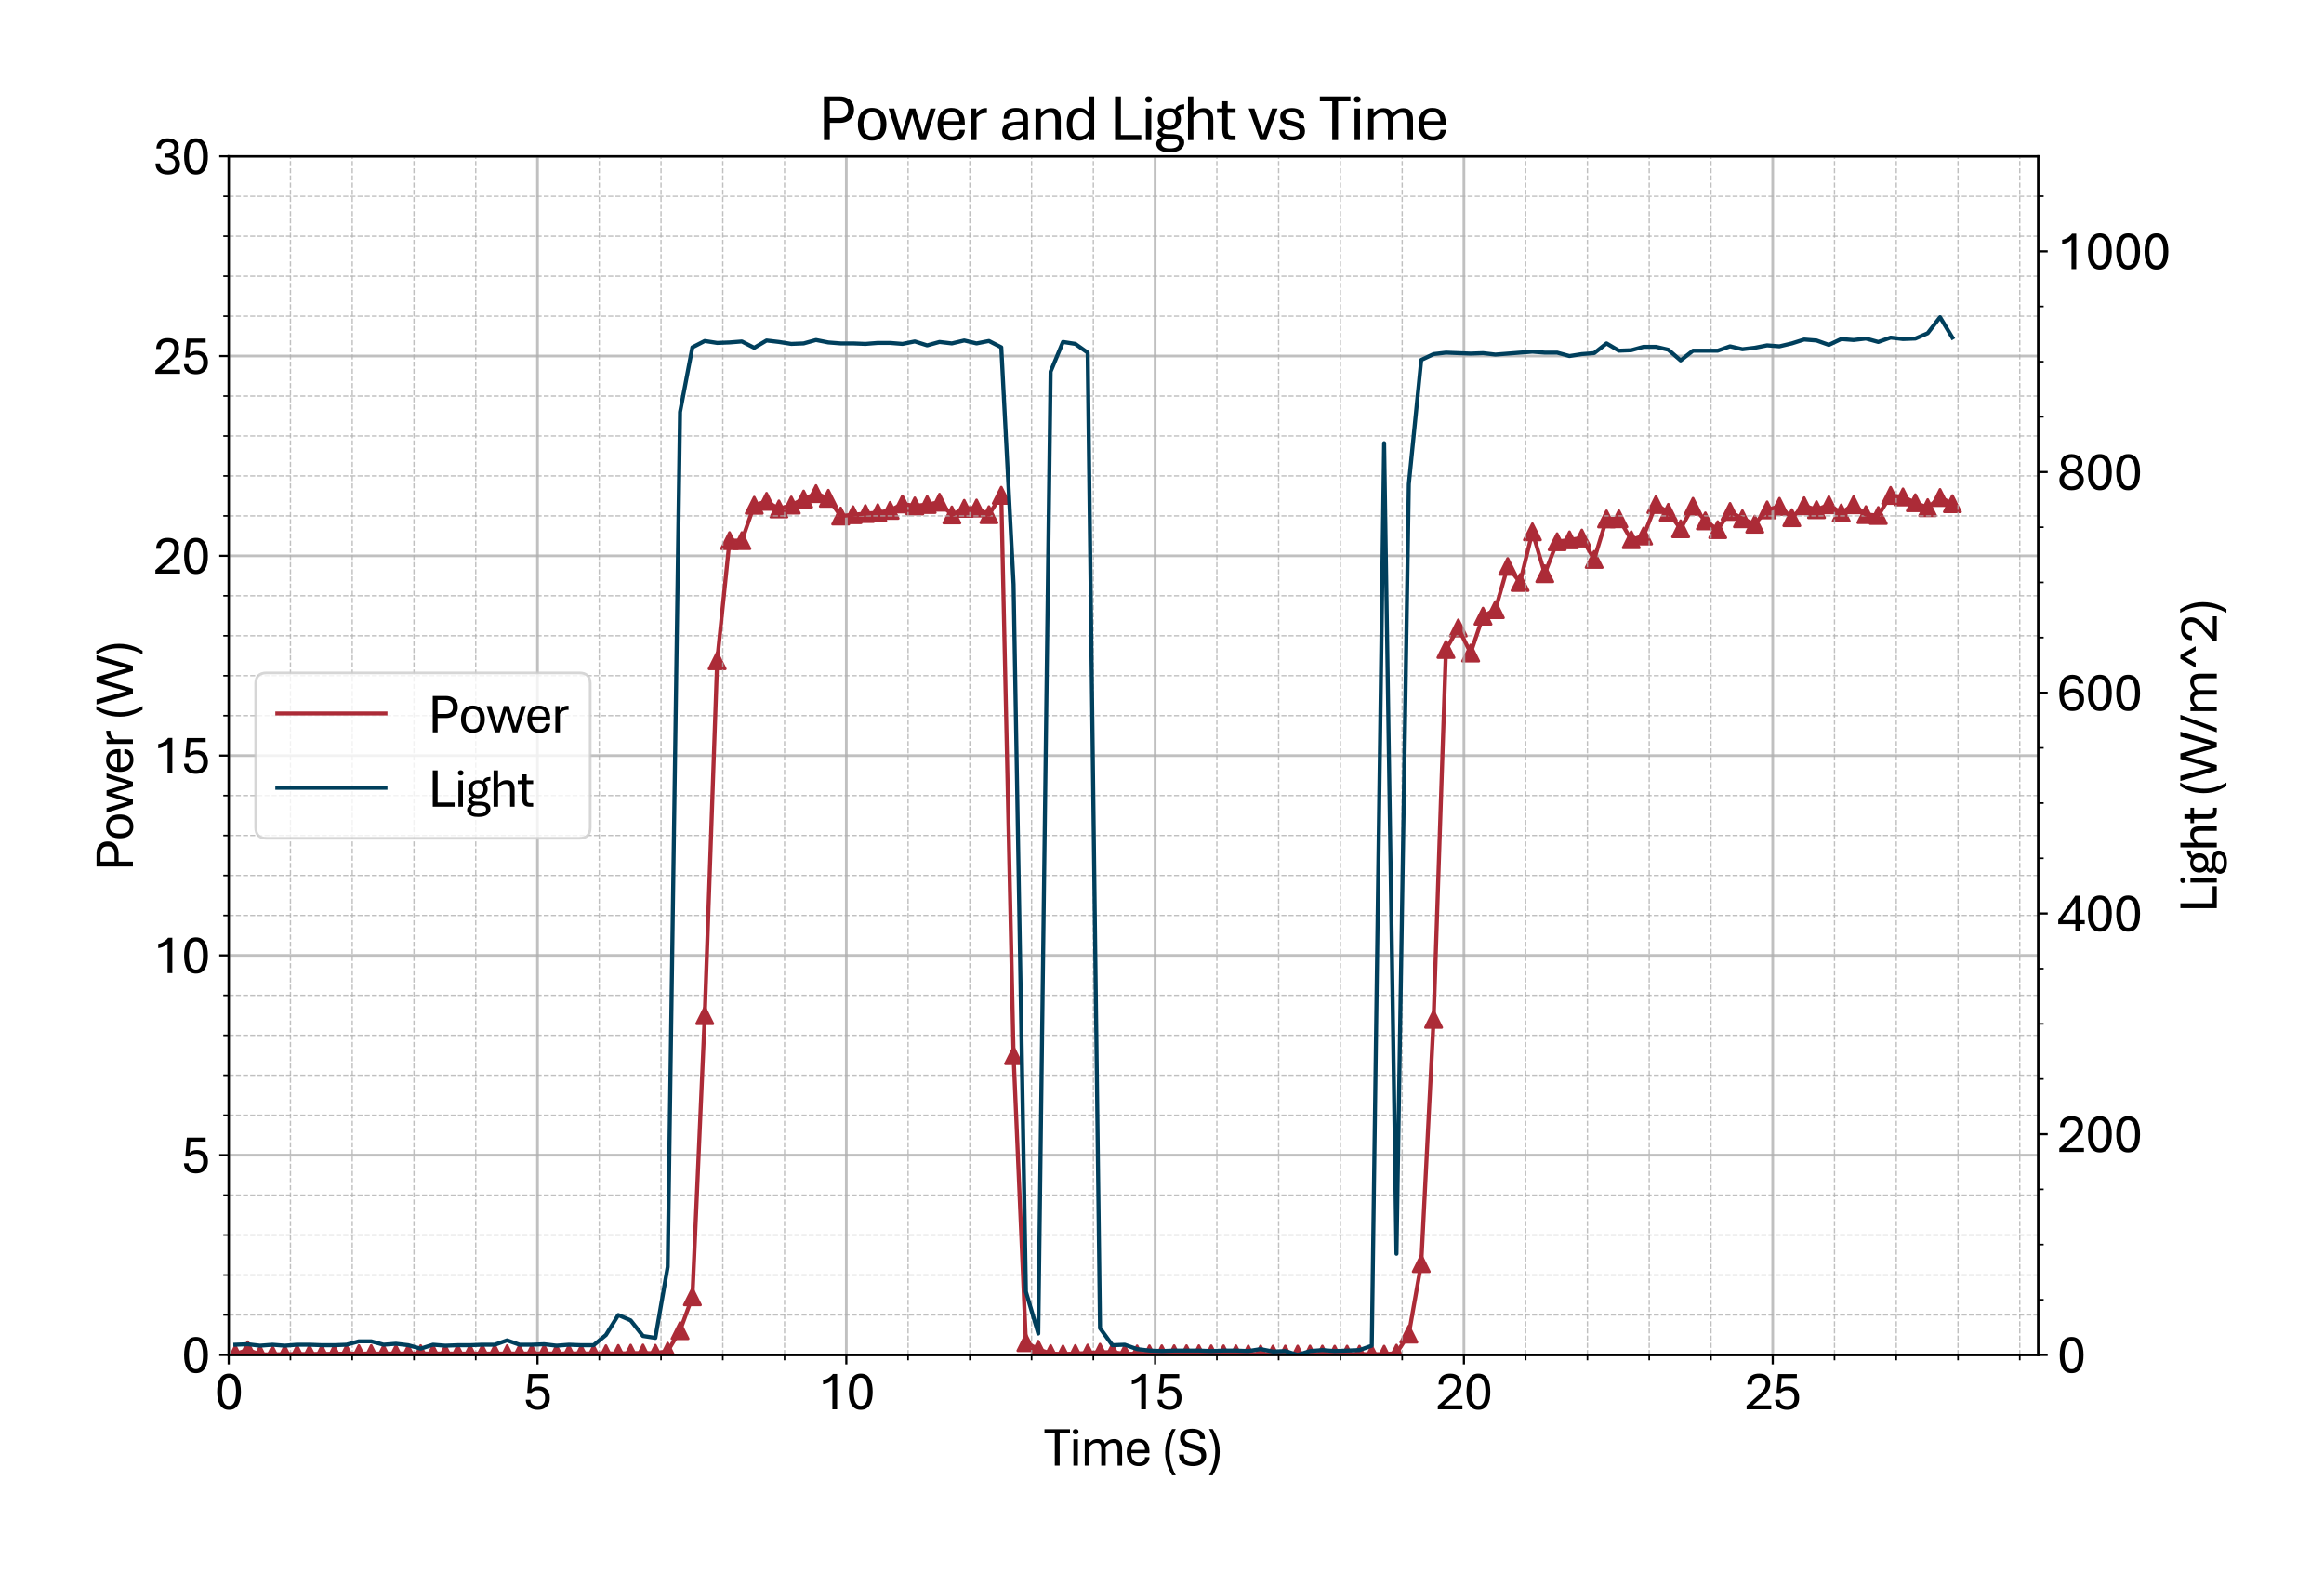 <?xml version="1.0" encoding="utf-8" standalone="no"?>
<!DOCTYPE svg PUBLIC "-//W3C//DTD SVG 1.1//EN"
  "http://www.w3.org/Graphics/SVG/1.1/DTD/svg11.dtd">
<svg xmlns:xlink="http://www.w3.org/1999/xlink" width="859.969pt" height="581.831pt" viewBox="0 0 859.969 581.831" xmlns="http://www.w3.org/2000/svg" version="1.1">
 <defs>
  <style type="text/css">*{stroke-linejoin: round; stroke-linecap: butt}</style>
 </defs>
 <g id="figure_1">
  <g id="patch_1">
   <path d="M 0 581.831 
L 859.969 581.831 
L 859.969 0 
L 0 0 
z
" style="fill: #ffffff"/>
  </g>
  <g id="axes_1">
   <g id="patch_2">
    <path d="M 84.628 501.353 
L 754.228 501.353 
L 754.228 57.833 
L 84.628 57.833 
z
" style="fill: #ffffff"/>
   </g>
   <g id="PathCollection_1">
    <defs>
     <path id="md21fdf59d2" d="M 0 -3 
L -3 3 
L 3 3 
z
" style="stroke: #ac2b37"/>
    </defs>
    <g clip-path="url(#p58c7db8c10)">
     <use xlink:href="#md21fdf59d2" x="87.096" y="501.027" style="fill: #ac2b37; stroke: #ac2b37"/>
     <use xlink:href="#md21fdf59d2" x="91.667" y="499.475" style="fill: #ac2b37; stroke: #ac2b37"/>
     <use xlink:href="#md21fdf59d2" x="96.238" y="501.175" style="fill: #ac2b37; stroke: #ac2b37"/>
     <use xlink:href="#md21fdf59d2" x="100.809" y="501.175" style="fill: #ac2b37; stroke: #ac2b37"/>
     <use xlink:href="#md21fdf59d2" x="105.38" y="501.086" style="fill: #ac2b37; stroke: #ac2b37"/>
     <use xlink:href="#md21fdf59d2" x="109.95" y="501.012" style="fill: #ac2b37; stroke: #ac2b37"/>
     <use xlink:href="#md21fdf59d2" x="114.521" y="501.012" style="fill: #ac2b37; stroke: #ac2b37"/>
     <use xlink:href="#md21fdf59d2" x="119.092" y="500.968" style="fill: #ac2b37; stroke: #ac2b37"/>
     <use xlink:href="#md21fdf59d2" x="123.663" y="500.968" style="fill: #ac2b37; stroke: #ac2b37"/>
     <use xlink:href="#md21fdf59d2" x="128.234" y="500.909" style="fill: #ac2b37; stroke: #ac2b37"/>
     <use xlink:href="#md21fdf59d2" x="132.804" y="500.865" style="fill: #ac2b37; stroke: #ac2b37"/>
     <use xlink:href="#md21fdf59d2" x="137.375" y="500.85" style="fill: #ac2b37; stroke: #ac2b37"/>
     <use xlink:href="#md21fdf59d2" x="141.946" y="500.879" style="fill: #ac2b37; stroke: #ac2b37"/>
     <use xlink:href="#md21fdf59d2" x="146.517" y="500.879" style="fill: #ac2b37; stroke: #ac2b37"/>
     <use xlink:href="#md21fdf59d2" x="151.088" y="500.85" style="fill: #ac2b37; stroke: #ac2b37"/>
     <use xlink:href="#md21fdf59d2" x="155.658" y="500.865" style="fill: #ac2b37; stroke: #ac2b37"/>
     <use xlink:href="#md21fdf59d2" x="160.229" y="500.835" style="fill: #ac2b37; stroke: #ac2b37"/>
     <use xlink:href="#md21fdf59d2" x="164.8" y="500.879" style="fill: #ac2b37; stroke: #ac2b37"/>
     <use xlink:href="#md21fdf59d2" x="169.371" y="500.85" style="fill: #ac2b37; stroke: #ac2b37"/>
     <use xlink:href="#md21fdf59d2" x="173.941" y="500.865" style="fill: #ac2b37; stroke: #ac2b37"/>
     <use xlink:href="#md21fdf59d2" x="178.512" y="500.865" style="fill: #ac2b37; stroke: #ac2b37"/>
     <use xlink:href="#md21fdf59d2" x="183.083" y="500.85" style="fill: #ac2b37; stroke: #ac2b37"/>
     <use xlink:href="#md21fdf59d2" x="187.654" y="500.879" style="fill: #ac2b37; stroke: #ac2b37"/>
     <use xlink:href="#md21fdf59d2" x="192.225" y="500.85" style="fill: #ac2b37; stroke: #ac2b37"/>
     <use xlink:href="#md21fdf59d2" x="196.795" y="500.85" style="fill: #ac2b37; stroke: #ac2b37"/>
     <use xlink:href="#md21fdf59d2" x="201.366" y="500.85" style="fill: #ac2b37; stroke: #ac2b37"/>
     <use xlink:href="#md21fdf59d2" x="205.937" y="500.835" style="fill: #ac2b37; stroke: #ac2b37"/>
     <use xlink:href="#md21fdf59d2" x="210.508" y="500.909" style="fill: #ac2b37; stroke: #ac2b37"/>
     <use xlink:href="#md21fdf59d2" x="215.079" y="500.924" style="fill: #ac2b37; stroke: #ac2b37"/>
     <use xlink:href="#md21fdf59d2" x="219.649" y="500.924" style="fill: #ac2b37; stroke: #ac2b37"/>
     <use xlink:href="#md21fdf59d2" x="224.22" y="500.909" style="fill: #ac2b37; stroke: #ac2b37"/>
     <use xlink:href="#md21fdf59d2" x="228.791" y="500.805" style="fill: #ac2b37; stroke: #ac2b37"/>
     <use xlink:href="#md21fdf59d2" x="233.362" y="500.702" style="fill: #ac2b37; stroke: #ac2b37"/>
     <use xlink:href="#md21fdf59d2" x="237.933" y="500.643" style="fill: #ac2b37; stroke: #ac2b37"/>
     <use xlink:href="#md21fdf59d2" x="242.503" y="500.746" style="fill: #ac2b37; stroke: #ac2b37"/>
     <use xlink:href="#md21fdf59d2" x="247.074" y="499.963" style="fill: #ac2b37; stroke: #ac2b37"/>
     <use xlink:href="#md21fdf59d2" x="251.645" y="492.364" style="fill: #ac2b37; stroke: #ac2b37"/>
     <use xlink:href="#md21fdf59d2" x="256.216" y="479.857" style="fill: #ac2b37; stroke: #ac2b37"/>
     <use xlink:href="#md21fdf59d2" x="260.787" y="375.807" style="fill: #ac2b37; stroke: #ac2b37"/>
     <use xlink:href="#md21fdf59d2" x="265.38" y="244.495" style="fill: #ac2b37; stroke: #ac2b37"/>
     <use xlink:href="#md21fdf59d2" x="269.951" y="200.04" style="fill: #ac2b37; stroke: #ac2b37"/>
     <use xlink:href="#md21fdf59d2" x="274.522" y="200.055" style="fill: #ac2b37; stroke: #ac2b37"/>
     <use xlink:href="#md21fdf59d2" x="279.093" y="186.956" style="fill: #ac2b37; stroke: #ac2b37"/>
     <use xlink:href="#md21fdf59d2" x="283.663" y="185.507" style="fill: #ac2b37; stroke: #ac2b37"/>
     <use xlink:href="#md21fdf59d2" x="288.234" y="188.316" style="fill: #ac2b37; stroke: #ac2b37"/>
     <use xlink:href="#md21fdf59d2" x="292.805" y="186.882" style="fill: #ac2b37; stroke: #ac2b37"/>
     <use xlink:href="#md21fdf59d2" x="297.376" y="184.664" style="fill: #ac2b37; stroke: #ac2b37"/>
     <use xlink:href="#md21fdf59d2" x="301.947" y="182.654" style="fill: #ac2b37; stroke: #ac2b37"/>
     <use xlink:href="#md21fdf59d2" x="306.517" y="184.384" style="fill: #ac2b37; stroke: #ac2b37"/>
     <use xlink:href="#md21fdf59d2" x="311.088" y="190.948" style="fill: #ac2b37; stroke: #ac2b37"/>
     <use xlink:href="#md21fdf59d2" x="315.659" y="190.46" style="fill: #ac2b37; stroke: #ac2b37"/>
     <use xlink:href="#md21fdf59d2" x="320.23" y="190.031" style="fill: #ac2b37; stroke: #ac2b37"/>
     <use xlink:href="#md21fdf59d2" x="324.801" y="189.706" style="fill: #ac2b37; stroke: #ac2b37"/>
     <use xlink:href="#md21fdf59d2" x="329.371" y="188.848" style="fill: #ac2b37; stroke: #ac2b37"/>
     <use xlink:href="#md21fdf59d2" x="333.942" y="186.468" style="fill: #ac2b37; stroke: #ac2b37"/>
     <use xlink:href="#md21fdf59d2" x="338.513" y="187.207" style="fill: #ac2b37; stroke: #ac2b37"/>
     <use xlink:href="#md21fdf59d2" x="343.084" y="186.675" style="fill: #ac2b37; stroke: #ac2b37"/>
     <use xlink:href="#md21fdf59d2" x="347.655" y="185.832" style="fill: #ac2b37; stroke: #ac2b37"/>
     <use xlink:href="#md21fdf59d2" x="352.225" y="190.534" style="fill: #ac2b37; stroke: #ac2b37"/>
     <use xlink:href="#md21fdf59d2" x="356.796" y="188.109" style="fill: #ac2b37; stroke: #ac2b37"/>
     <use xlink:href="#md21fdf59d2" x="361.367" y="187.991" style="fill: #ac2b37; stroke: #ac2b37"/>
     <use xlink:href="#md21fdf59d2" x="365.938" y="190.43" style="fill: #ac2b37; stroke: #ac2b37"/>
     <use xlink:href="#md21fdf59d2" x="370.509" y="183.275" style="fill: #ac2b37; stroke: #ac2b37"/>
     <use xlink:href="#md21fdf59d2" x="375.057" y="390.62" style="fill: #ac2b37; stroke: #ac2b37"/>
     <use xlink:href="#md21fdf59d2" x="379.627" y="496.784" style="fill: #ac2b37; stroke: #ac2b37"/>
     <use xlink:href="#md21fdf59d2" x="384.198" y="499.253" style="fill: #ac2b37; stroke: #ac2b37"/>
     <use xlink:href="#md21fdf59d2" x="388.769" y="500.835" style="fill: #ac2b37; stroke: #ac2b37"/>
     <use xlink:href="#md21fdf59d2" x="393.34" y="501.012" style="fill: #ac2b37; stroke: #ac2b37"/>
     <use xlink:href="#md21fdf59d2" x="397.911" y="500.835" style="fill: #ac2b37; stroke: #ac2b37"/>
     <use xlink:href="#md21fdf59d2" x="402.481" y="500.658" style="fill: #ac2b37; stroke: #ac2b37"/>
     <use xlink:href="#md21fdf59d2" x="407.052" y="500.347" style="fill: #ac2b37; stroke: #ac2b37"/>
     <use xlink:href="#md21fdf59d2" x="411.623" y="500.347" style="fill: #ac2b37; stroke: #ac2b37"/>
     <use xlink:href="#md21fdf59d2" x="416.194" y="500.939" style="fill: #ac2b37; stroke: #ac2b37"/>
     <use xlink:href="#md21fdf59d2" x="420.765" y="500.968" style="fill: #ac2b37; stroke: #ac2b37"/>
     <use xlink:href="#md21fdf59d2" x="425.335" y="500.939" style="fill: #ac2b37; stroke: #ac2b37"/>
     <use xlink:href="#md21fdf59d2" x="429.906" y="500.924" style="fill: #ac2b37; stroke: #ac2b37"/>
     <use xlink:href="#md21fdf59d2" x="434.477" y="500.909" style="fill: #ac2b37; stroke: #ac2b37"/>
     <use xlink:href="#md21fdf59d2" x="439.048" y="500.909" style="fill: #ac2b37; stroke: #ac2b37"/>
     <use xlink:href="#md21fdf59d2" x="443.618" y="500.909" style="fill: #ac2b37; stroke: #ac2b37"/>
     <use xlink:href="#md21fdf59d2" x="448.189" y="500.939" style="fill: #ac2b37; stroke: #ac2b37"/>
     <use xlink:href="#md21fdf59d2" x="452.76" y="500.939" style="fill: #ac2b37; stroke: #ac2b37"/>
     <use xlink:href="#md21fdf59d2" x="457.331" y="500.939" style="fill: #ac2b37; stroke: #ac2b37"/>
     <use xlink:href="#md21fdf59d2" x="461.902" y="500.998" style="fill: #ac2b37; stroke: #ac2b37"/>
     <use xlink:href="#md21fdf59d2" x="466.472" y="501.027" style="fill: #ac2b37; stroke: #ac2b37"/>
     <use xlink:href="#md21fdf59d2" x="471.043" y="501.042" style="fill: #ac2b37; stroke: #ac2b37"/>
     <use xlink:href="#md21fdf59d2" x="475.614" y="501.027" style="fill: #ac2b37; stroke: #ac2b37"/>
     <use xlink:href="#md21fdf59d2" x="480.185" y="501.042" style="fill: #ac2b37; stroke: #ac2b37"/>
     <use xlink:href="#md21fdf59d2" x="484.756" y="501.027" style="fill: #ac2b37; stroke: #ac2b37"/>
     <use xlink:href="#md21fdf59d2" x="489.326" y="501.042" style="fill: #ac2b37; stroke: #ac2b37"/>
     <use xlink:href="#md21fdf59d2" x="493.897" y="501.072" style="fill: #ac2b37; stroke: #ac2b37"/>
     <use xlink:href="#md21fdf59d2" x="498.468" y="501.057" style="fill: #ac2b37; stroke: #ac2b37"/>
     <use xlink:href="#md21fdf59d2" x="503.039" y="501.072" style="fill: #ac2b37; stroke: #ac2b37"/>
     <use xlink:href="#md21fdf59d2" x="507.61" y="501.057" style="fill: #ac2b37; stroke: #ac2b37"/>
     <use xlink:href="#md21fdf59d2" x="512.18" y="501.072" style="fill: #ac2b37; stroke: #ac2b37"/>
     <use xlink:href="#md21fdf59d2" x="516.751" y="500.702" style="fill: #ac2b37; stroke: #ac2b37"/>
     <use xlink:href="#md21fdf59d2" x="521.322" y="493.665" style="fill: #ac2b37; stroke: #ac2b37"/>
     <use xlink:href="#md21fdf59d2" x="525.916" y="467.556" style="fill: #ac2b37; stroke: #ac2b37"/>
     <use xlink:href="#md21fdf59d2" x="530.486" y="377.182" style="fill: #ac2b37; stroke: #ac2b37"/>
     <use xlink:href="#md21fdf59d2" x="535.057" y="240.311" style="fill: #ac2b37; stroke: #ac2b37"/>
     <use xlink:href="#md21fdf59d2" x="539.628" y="232.358" style="fill: #ac2b37; stroke: #ac2b37"/>
     <use xlink:href="#md21fdf59d2" x="544.199" y="241.627" style="fill: #ac2b37; stroke: #ac2b37"/>
     <use xlink:href="#md21fdf59d2" x="548.77" y="228.011" style="fill: #ac2b37; stroke: #ac2b37"/>
     <use xlink:href="#md21fdf59d2" x="553.34" y="225.601" style="fill: #ac2b37; stroke: #ac2b37"/>
     <use xlink:href="#md21fdf59d2" x="557.911" y="209.575" style="fill: #ac2b37; stroke: #ac2b37"/>
     <use xlink:href="#md21fdf59d2" x="562.482" y="215.533" style="fill: #ac2b37; stroke: #ac2b37"/>
     <use xlink:href="#md21fdf59d2" x="567.053" y="196.787" style="fill: #ac2b37; stroke: #ac2b37"/>
     <use xlink:href="#md21fdf59d2" x="571.624" y="212.266" style="fill: #ac2b37; stroke: #ac2b37"/>
     <use xlink:href="#md21fdf59d2" x="576.194" y="200.454" style="fill: #ac2b37; stroke: #ac2b37"/>
     <use xlink:href="#md21fdf59d2" x="580.765" y="199.759" style="fill: #ac2b37; stroke: #ac2b37"/>
     <use xlink:href="#md21fdf59d2" x="585.336" y="199.094" style="fill: #ac2b37; stroke: #ac2b37"/>
     <use xlink:href="#md21fdf59d2" x="589.907" y="207.003" style="fill: #ac2b37; stroke: #ac2b37"/>
     <use xlink:href="#md21fdf59d2" x="594.478" y="192.012" style="fill: #ac2b37; stroke: #ac2b37"/>
     <use xlink:href="#md21fdf59d2" x="599.048" y="191.953" style="fill: #ac2b37; stroke: #ac2b37"/>
     <use xlink:href="#md21fdf59d2" x="603.619" y="199.715" style="fill: #ac2b37; stroke: #ac2b37"/>
     <use xlink:href="#md21fdf59d2" x="608.19" y="198.34" style="fill: #ac2b37; stroke: #ac2b37"/>
     <use xlink:href="#md21fdf59d2" x="612.761" y="186.69" style="fill: #ac2b37; stroke: #ac2b37"/>
     <use xlink:href="#md21fdf59d2" x="617.332" y="189.558" style="fill: #ac2b37; stroke: #ac2b37"/>
     <use xlink:href="#md21fdf59d2" x="621.902" y="195.664" style="fill: #ac2b37; stroke: #ac2b37"/>
     <use xlink:href="#md21fdf59d2" x="626.473" y="187.355" style="fill: #ac2b37; stroke: #ac2b37"/>
     <use xlink:href="#md21fdf59d2" x="631.044" y="192.737" style="fill: #ac2b37; stroke: #ac2b37"/>
     <use xlink:href="#md21fdf59d2" x="635.615" y="195.989" style="fill: #ac2b37; stroke: #ac2b37"/>
     <use xlink:href="#md21fdf59d2" x="640.186" y="189.247" style="fill: #ac2b37; stroke: #ac2b37"/>
     <use xlink:href="#md21fdf59d2" x="644.756" y="191.953" style="fill: #ac2b37; stroke: #ac2b37"/>
     <use xlink:href="#md21fdf59d2" x="649.327" y="193.964" style="fill: #ac2b37; stroke: #ac2b37"/>
     <use xlink:href="#md21fdf59d2" x="653.898" y="188.671" style="fill: #ac2b37; stroke: #ac2b37"/>
     <use xlink:href="#md21fdf59d2" x="658.469" y="187.37" style="fill: #ac2b37; stroke: #ac2b37"/>
     <use xlink:href="#md21fdf59d2" x="663.04" y="191.554" style="fill: #ac2b37; stroke: #ac2b37"/>
     <use xlink:href="#md21fdf59d2" x="667.61" y="187.133" style="fill: #ac2b37; stroke: #ac2b37"/>
     <use xlink:href="#md21fdf59d2" x="672.181" y="188.597" style="fill: #ac2b37; stroke: #ac2b37"/>
     <use xlink:href="#md21fdf59d2" x="676.752" y="186.764" style="fill: #ac2b37; stroke: #ac2b37"/>
     <use xlink:href="#md21fdf59d2" x="681.323" y="189.809" style="fill: #ac2b37; stroke: #ac2b37"/>
     <use xlink:href="#md21fdf59d2" x="685.894" y="186.764" style="fill: #ac2b37; stroke: #ac2b37"/>
     <use xlink:href="#md21fdf59d2" x="690.464" y="190.415" style="fill: #ac2b37; stroke: #ac2b37"/>
     <use xlink:href="#md21fdf59d2" x="695.035" y="190.741" style="fill: #ac2b37; stroke: #ac2b37"/>
     <use xlink:href="#md21fdf59d2" x="699.606" y="183.319" style="fill: #ac2b37; stroke: #ac2b37"/>
     <use xlink:href="#md21fdf59d2" x="704.177" y="183.881" style="fill: #ac2b37; stroke: #ac2b37"/>
     <use xlink:href="#md21fdf59d2" x="708.748" y="186.025" style="fill: #ac2b37; stroke: #ac2b37"/>
     <use xlink:href="#md21fdf59d2" x="713.318" y="187.843" style="fill: #ac2b37; stroke: #ac2b37"/>
     <use xlink:href="#md21fdf59d2" x="717.889" y="184.088" style="fill: #ac2b37; stroke: #ac2b37"/>
     <use xlink:href="#md21fdf59d2" x="722.46" y="186.379" style="fill: #ac2b37; stroke: #ac2b37"/>
    </g>
   </g>
   <g id="matplotlib.axis_1">
    <g id="xtick_1">
     <g id="line2d_1">
      <path d="M 84.628 501.353 
L 84.628 57.833 
" clip-path="url(#p58c7db8c10)" style="fill: none; stroke: #b0b0b0; stroke-opacity: 0.8; stroke-linecap: square"/>
     </g>
     <g id="line2d_2">
      <defs>
       <path id="m1ea2cccdbe" d="M 0 0 
L 0 3.5 
" style="stroke: #000000; stroke-width: 0.8"/>
      </defs>
      <g>
       <use xlink:href="#m1ea2cccdbe" x="84.628" y="501.353" style="stroke: #000000; stroke-width: 0.8"/>
      </g>
     </g>
     <g id="text_1">
      <!-- 0 -->
      <g transform="translate(79.398 521.496) scale(0.2 -0.2)">
       <defs>
        <path id="AptosDisplay-30" d="M 1672 -56 
Q 1291 -56 1028 105 
Q 766 266 605 552 
Q 444 838 372 1216 
Q 300 1594 300 2031 
Q 300 2475 372 2856 
Q 444 3238 605 3525 
Q 766 3813 1028 3973 
Q 1291 4134 1672 4134 
Q 2053 4134 2317 3975 
Q 2581 3816 2742 3527 
Q 2903 3238 2975 2858 
Q 3047 2478 3047 2038 
Q 3047 1597 2975 1217 
Q 2903 838 2742 552 
Q 2581 266 2318 105 
Q 2056 -56 1672 -56 
z
M 1672 409 
Q 1916 409 2073 550 
Q 2231 691 2322 925 
Q 2413 1159 2448 1448 
Q 2484 1738 2484 2038 
Q 2484 2338 2448 2628 
Q 2413 2919 2322 3153 
Q 2231 3388 2073 3527 
Q 1916 3666 1669 3666 
Q 1428 3666 1268 3527 
Q 1109 3388 1020 3153 
Q 931 2919 893 2628 
Q 856 2338 856 2038 
Q 856 1741 893 1450 
Q 931 1159 1020 925 
Q 1109 691 1268 550 
Q 1428 409 1672 409 
z
" transform="scale(0.016)"/>
       </defs>
       <use xlink:href="#AptosDisplay-30"/>
      </g>
     </g>
    </g>
    <g id="xtick_2">
     <g id="line2d_3">
      <path d="M 198.898 501.353 
L 198.898 57.833 
" clip-path="url(#p58c7db8c10)" style="fill: none; stroke: #b0b0b0; stroke-opacity: 0.8; stroke-linecap: square"/>
     </g>
     <g id="line2d_4">
      <g>
       <use xlink:href="#m1ea2cccdbe" x="198.898" y="501.353" style="stroke: #000000; stroke-width: 0.8"/>
      </g>
     </g>
     <g id="text_2">
      <!-- 5 -->
      <g transform="translate(193.668 521.496) scale(0.2 -0.2)">
       <defs>
        <path id="AptosDisplay-35" d="M 1669 -56 
Q 1278 -56 964 83 
Q 650 222 465 483 
Q 281 744 281 1113 
L 816 1113 
Q 816 778 1055 584 
Q 1294 391 1669 391 
Q 2069 391 2291 625 
Q 2513 859 2513 1319 
Q 2513 1772 2291 1989 
Q 2069 2206 1697 2206 
Q 1409 2206 1223 2123 
Q 1038 2041 916 1894 
L 444 1894 
L 622 4078 
L 2788 4078 
L 2788 3613 
L 1041 3613 
L 931 2322 
Q 1044 2453 1251 2550 
Q 1459 2647 1775 2647 
Q 2131 2647 2420 2506 
Q 2709 2366 2881 2072 
Q 3053 1778 3053 1319 
Q 3053 863 2875 558 
Q 2697 253 2384 98 
Q 2072 -56 1669 -56 
z
" transform="scale(0.016)"/>
       </defs>
       <use xlink:href="#AptosDisplay-35"/>
      </g>
     </g>
    </g>
    <g id="xtick_3">
     <g id="line2d_5">
      <path d="M 313.168 501.353 
L 313.168 57.833 
" clip-path="url(#p58c7db8c10)" style="fill: none; stroke: #b0b0b0; stroke-opacity: 0.8; stroke-linecap: square"/>
     </g>
     <g id="line2d_6">
      <g>
       <use xlink:href="#m1ea2cccdbe" x="313.168" y="501.353" style="stroke: #000000; stroke-width: 0.8"/>
      </g>
     </g>
     <g id="text_3">
      <!-- 10 -->
      <g transform="translate(302.709 521.496) scale(0.2 -0.2)">
       <defs>
        <path id="AptosDisplay-31" d="M 1659 0 
L 1659 3425 
Q 1575 3309 1420 3201 
Q 1266 3094 1052 3009 
Q 838 2925 578 2888 
L 578 3381 
Q 834 3425 1057 3540 
Q 1281 3656 1453 3806 
Q 1625 3956 1719 4094 
L 2206 4094 
L 2206 0 
L 1659 0 
z
" transform="scale(0.016)"/>
       </defs>
       <use xlink:href="#AptosDisplay-31"/>
       <use xlink:href="#AptosDisplay-30" x="52.295"/>
      </g>
     </g>
    </g>
    <g id="xtick_4">
     <g id="line2d_7">
      <path d="M 427.438 501.353 
L 427.438 57.833 
" clip-path="url(#p58c7db8c10)" style="fill: none; stroke: #b0b0b0; stroke-opacity: 0.8; stroke-linecap: square"/>
     </g>
     <g id="line2d_8">
      <g>
       <use xlink:href="#m1ea2cccdbe" x="427.438" y="501.353" style="stroke: #000000; stroke-width: 0.8"/>
      </g>
     </g>
     <g id="text_4">
      <!-- 15 -->
      <g transform="translate(416.978 521.496) scale(0.2 -0.2)">
       <use xlink:href="#AptosDisplay-31"/>
       <use xlink:href="#AptosDisplay-35" x="52.295"/>
      </g>
     </g>
    </g>
    <g id="xtick_5">
     <g id="line2d_9">
      <path d="M 541.708 501.353 
L 541.708 57.833 
" clip-path="url(#p58c7db8c10)" style="fill: none; stroke: #b0b0b0; stroke-opacity: 0.8; stroke-linecap: square"/>
     </g>
     <g id="line2d_10">
      <g>
       <use xlink:href="#m1ea2cccdbe" x="541.708" y="501.353" style="stroke: #000000; stroke-width: 0.8"/>
      </g>
     </g>
     <g id="text_5">
      <!-- 20 -->
      <g transform="translate(531.248 521.496) scale(0.2 -0.2)">
       <defs>
        <path id="AptosDisplay-32" d="M 247 0 
L 247 413 
L 1725 1741 
Q 2100 2081 2269 2351 
Q 2438 2622 2438 2938 
Q 2438 3256 2263 3461 
Q 2088 3666 1691 3666 
Q 1247 3666 1055 3439 
Q 863 3213 863 2869 
L 341 2869 
Q 341 3250 491 3534 
Q 641 3819 941 3975 
Q 1241 4131 1691 4131 
Q 2103 4131 2390 3986 
Q 2678 3841 2828 3578 
Q 2978 3316 2978 2959 
Q 2978 2638 2853 2375 
Q 2728 2113 2517 1883 
Q 2306 1653 2044 1425 
L 959 463 
L 3097 463 
L 3097 0 
L 247 0 
z
" transform="scale(0.016)"/>
       </defs>
       <use xlink:href="#AptosDisplay-32"/>
       <use xlink:href="#AptosDisplay-30" x="52.295"/>
      </g>
     </g>
    </g>
    <g id="xtick_6">
     <g id="line2d_11">
      <path d="M 655.978 501.353 
L 655.978 57.833 
" clip-path="url(#p58c7db8c10)" style="fill: none; stroke: #b0b0b0; stroke-opacity: 0.8; stroke-linecap: square"/>
     </g>
     <g id="line2d_12">
      <g>
       <use xlink:href="#m1ea2cccdbe" x="655.978" y="501.353" style="stroke: #000000; stroke-width: 0.8"/>
      </g>
     </g>
     <g id="text_6">
      <!-- 25 -->
      <g transform="translate(645.518 521.496) scale(0.2 -0.2)">
       <use xlink:href="#AptosDisplay-32"/>
       <use xlink:href="#AptosDisplay-35" x="52.295"/>
      </g>
     </g>
    </g>
    <g id="xtick_7">
     <g id="line2d_13">
      <path d="M 107.482 501.353 
L 107.482 57.833 
" clip-path="url(#p58c7db8c10)" style="fill: none; stroke-dasharray: 1.85,0.8; stroke-dashoffset: 0; stroke: #b0b0b0; stroke-opacity: 0.8; stroke-width: 0.5"/>
     </g>
     <g id="line2d_14">
      <defs>
       <path id="m2213e29dc5" d="M 0 0 
L 0 2 
" style="stroke: #000000; stroke-width: 0.6"/>
      </defs>
      <g>
       <use xlink:href="#m2213e29dc5" x="107.482" y="501.353" style="stroke: #000000; stroke-width: 0.6"/>
      </g>
     </g>
    </g>
    <g id="xtick_8">
     <g id="line2d_15">
      <path d="M 130.336 501.353 
L 130.336 57.833 
" clip-path="url(#p58c7db8c10)" style="fill: none; stroke-dasharray: 1.85,0.8; stroke-dashoffset: 0; stroke: #b0b0b0; stroke-opacity: 0.8; stroke-width: 0.5"/>
     </g>
     <g id="line2d_16">
      <g>
       <use xlink:href="#m2213e29dc5" x="130.336" y="501.353" style="stroke: #000000; stroke-width: 0.6"/>
      </g>
     </g>
    </g>
    <g id="xtick_9">
     <g id="line2d_17">
      <path d="M 153.19 501.353 
L 153.19 57.833 
" clip-path="url(#p58c7db8c10)" style="fill: none; stroke-dasharray: 1.85,0.8; stroke-dashoffset: 0; stroke: #b0b0b0; stroke-opacity: 0.8; stroke-width: 0.5"/>
     </g>
     <g id="line2d_18">
      <g>
       <use xlink:href="#m2213e29dc5" x="153.19" y="501.353" style="stroke: #000000; stroke-width: 0.6"/>
      </g>
     </g>
    </g>
    <g id="xtick_10">
     <g id="line2d_19">
      <path d="M 176.044 501.353 
L 176.044 57.833 
" clip-path="url(#p58c7db8c10)" style="fill: none; stroke-dasharray: 1.85,0.8; stroke-dashoffset: 0; stroke: #b0b0b0; stroke-opacity: 0.8; stroke-width: 0.5"/>
     </g>
     <g id="line2d_20">
      <g>
       <use xlink:href="#m2213e29dc5" x="176.044" y="501.353" style="stroke: #000000; stroke-width: 0.6"/>
      </g>
     </g>
    </g>
    <g id="xtick_11">
     <g id="line2d_21">
      <path d="M 221.752 501.353 
L 221.752 57.833 
" clip-path="url(#p58c7db8c10)" style="fill: none; stroke-dasharray: 1.85,0.8; stroke-dashoffset: 0; stroke: #b0b0b0; stroke-opacity: 0.8; stroke-width: 0.5"/>
     </g>
     <g id="line2d_22">
      <g>
       <use xlink:href="#m2213e29dc5" x="221.752" y="501.353" style="stroke: #000000; stroke-width: 0.6"/>
      </g>
     </g>
    </g>
    <g id="xtick_12">
     <g id="line2d_23">
      <path d="M 244.606 501.353 
L 244.606 57.833 
" clip-path="url(#p58c7db8c10)" style="fill: none; stroke-dasharray: 1.85,0.8; stroke-dashoffset: 0; stroke: #b0b0b0; stroke-opacity: 0.8; stroke-width: 0.5"/>
     </g>
     <g id="line2d_24">
      <g>
       <use xlink:href="#m2213e29dc5" x="244.606" y="501.353" style="stroke: #000000; stroke-width: 0.6"/>
      </g>
     </g>
    </g>
    <g id="xtick_13">
     <g id="line2d_25">
      <path d="M 267.46 501.353 
L 267.46 57.833 
" clip-path="url(#p58c7db8c10)" style="fill: none; stroke-dasharray: 1.85,0.8; stroke-dashoffset: 0; stroke: #b0b0b0; stroke-opacity: 0.8; stroke-width: 0.5"/>
     </g>
     <g id="line2d_26">
      <g>
       <use xlink:href="#m2213e29dc5" x="267.46" y="501.353" style="stroke: #000000; stroke-width: 0.6"/>
      </g>
     </g>
    </g>
    <g id="xtick_14">
     <g id="line2d_27">
      <path d="M 290.314 501.353 
L 290.314 57.833 
" clip-path="url(#p58c7db8c10)" style="fill: none; stroke-dasharray: 1.85,0.8; stroke-dashoffset: 0; stroke: #b0b0b0; stroke-opacity: 0.8; stroke-width: 0.5"/>
     </g>
     <g id="line2d_28">
      <g>
       <use xlink:href="#m2213e29dc5" x="290.314" y="501.353" style="stroke: #000000; stroke-width: 0.6"/>
      </g>
     </g>
    </g>
    <g id="xtick_15">
     <g id="line2d_29">
      <path d="M 336.022 501.353 
L 336.022 57.833 
" clip-path="url(#p58c7db8c10)" style="fill: none; stroke-dasharray: 1.85,0.8; stroke-dashoffset: 0; stroke: #b0b0b0; stroke-opacity: 0.8; stroke-width: 0.5"/>
     </g>
     <g id="line2d_30">
      <g>
       <use xlink:href="#m2213e29dc5" x="336.022" y="501.353" style="stroke: #000000; stroke-width: 0.6"/>
      </g>
     </g>
    </g>
    <g id="xtick_16">
     <g id="line2d_31">
      <path d="M 358.876 501.353 
L 358.876 57.833 
" clip-path="url(#p58c7db8c10)" style="fill: none; stroke-dasharray: 1.85,0.8; stroke-dashoffset: 0; stroke: #b0b0b0; stroke-opacity: 0.8; stroke-width: 0.5"/>
     </g>
     <g id="line2d_32">
      <g>
       <use xlink:href="#m2213e29dc5" x="358.876" y="501.353" style="stroke: #000000; stroke-width: 0.6"/>
      </g>
     </g>
    </g>
    <g id="xtick_17">
     <g id="line2d_33">
      <path d="M 381.73 501.353 
L 381.73 57.833 
" clip-path="url(#p58c7db8c10)" style="fill: none; stroke-dasharray: 1.85,0.8; stroke-dashoffset: 0; stroke: #b0b0b0; stroke-opacity: 0.8; stroke-width: 0.5"/>
     </g>
     <g id="line2d_34">
      <g>
       <use xlink:href="#m2213e29dc5" x="381.73" y="501.353" style="stroke: #000000; stroke-width: 0.6"/>
      </g>
     </g>
    </g>
    <g id="xtick_18">
     <g id="line2d_35">
      <path d="M 404.584 501.353 
L 404.584 57.833 
" clip-path="url(#p58c7db8c10)" style="fill: none; stroke-dasharray: 1.85,0.8; stroke-dashoffset: 0; stroke: #b0b0b0; stroke-opacity: 0.8; stroke-width: 0.5"/>
     </g>
     <g id="line2d_36">
      <g>
       <use xlink:href="#m2213e29dc5" x="404.584" y="501.353" style="stroke: #000000; stroke-width: 0.6"/>
      </g>
     </g>
    </g>
    <g id="xtick_19">
     <g id="line2d_37">
      <path d="M 450.292 501.353 
L 450.292 57.833 
" clip-path="url(#p58c7db8c10)" style="fill: none; stroke-dasharray: 1.85,0.8; stroke-dashoffset: 0; stroke: #b0b0b0; stroke-opacity: 0.8; stroke-width: 0.5"/>
     </g>
     <g id="line2d_38">
      <g>
       <use xlink:href="#m2213e29dc5" x="450.292" y="501.353" style="stroke: #000000; stroke-width: 0.6"/>
      </g>
     </g>
    </g>
    <g id="xtick_20">
     <g id="line2d_39">
      <path d="M 473.146 501.353 
L 473.146 57.833 
" clip-path="url(#p58c7db8c10)" style="fill: none; stroke-dasharray: 1.85,0.8; stroke-dashoffset: 0; stroke: #b0b0b0; stroke-opacity: 0.8; stroke-width: 0.5"/>
     </g>
     <g id="line2d_40">
      <g>
       <use xlink:href="#m2213e29dc5" x="473.146" y="501.353" style="stroke: #000000; stroke-width: 0.6"/>
      </g>
     </g>
    </g>
    <g id="xtick_21">
     <g id="line2d_41">
      <path d="M 496 501.353 
L 496 57.833 
" clip-path="url(#p58c7db8c10)" style="fill: none; stroke-dasharray: 1.85,0.8; stroke-dashoffset: 0; stroke: #b0b0b0; stroke-opacity: 0.8; stroke-width: 0.5"/>
     </g>
     <g id="line2d_42">
      <g>
       <use xlink:href="#m2213e29dc5" x="496" y="501.353" style="stroke: #000000; stroke-width: 0.6"/>
      </g>
     </g>
    </g>
    <g id="xtick_22">
     <g id="line2d_43">
      <path d="M 518.854 501.353 
L 518.854 57.833 
" clip-path="url(#p58c7db8c10)" style="fill: none; stroke-dasharray: 1.85,0.8; stroke-dashoffset: 0; stroke: #b0b0b0; stroke-opacity: 0.8; stroke-width: 0.5"/>
     </g>
     <g id="line2d_44">
      <g>
       <use xlink:href="#m2213e29dc5" x="518.854" y="501.353" style="stroke: #000000; stroke-width: 0.6"/>
      </g>
     </g>
    </g>
    <g id="xtick_23">
     <g id="line2d_45">
      <path d="M 564.562 501.353 
L 564.562 57.833 
" clip-path="url(#p58c7db8c10)" style="fill: none; stroke-dasharray: 1.85,0.8; stroke-dashoffset: 0; stroke: #b0b0b0; stroke-opacity: 0.8; stroke-width: 0.5"/>
     </g>
     <g id="line2d_46">
      <g>
       <use xlink:href="#m2213e29dc5" x="564.562" y="501.353" style="stroke: #000000; stroke-width: 0.6"/>
      </g>
     </g>
    </g>
    <g id="xtick_24">
     <g id="line2d_47">
      <path d="M 587.416 501.353 
L 587.416 57.833 
" clip-path="url(#p58c7db8c10)" style="fill: none; stroke-dasharray: 1.85,0.8; stroke-dashoffset: 0; stroke: #b0b0b0; stroke-opacity: 0.8; stroke-width: 0.5"/>
     </g>
     <g id="line2d_48">
      <g>
       <use xlink:href="#m2213e29dc5" x="587.416" y="501.353" style="stroke: #000000; stroke-width: 0.6"/>
      </g>
     </g>
    </g>
    <g id="xtick_25">
     <g id="line2d_49">
      <path d="M 610.27 501.353 
L 610.27 57.833 
" clip-path="url(#p58c7db8c10)" style="fill: none; stroke-dasharray: 1.85,0.8; stroke-dashoffset: 0; stroke: #b0b0b0; stroke-opacity: 0.8; stroke-width: 0.5"/>
     </g>
     <g id="line2d_50">
      <g>
       <use xlink:href="#m2213e29dc5" x="610.27" y="501.353" style="stroke: #000000; stroke-width: 0.6"/>
      </g>
     </g>
    </g>
    <g id="xtick_26">
     <g id="line2d_51">
      <path d="M 633.124 501.353 
L 633.124 57.833 
" clip-path="url(#p58c7db8c10)" style="fill: none; stroke-dasharray: 1.85,0.8; stroke-dashoffset: 0; stroke: #b0b0b0; stroke-opacity: 0.8; stroke-width: 0.5"/>
     </g>
     <g id="line2d_52">
      <g>
       <use xlink:href="#m2213e29dc5" x="633.124" y="501.353" style="stroke: #000000; stroke-width: 0.6"/>
      </g>
     </g>
    </g>
    <g id="xtick_27">
     <g id="line2d_53">
      <path d="M 678.832 501.353 
L 678.832 57.833 
" clip-path="url(#p58c7db8c10)" style="fill: none; stroke-dasharray: 1.85,0.8; stroke-dashoffset: 0; stroke: #b0b0b0; stroke-opacity: 0.8; stroke-width: 0.5"/>
     </g>
     <g id="line2d_54">
      <g>
       <use xlink:href="#m2213e29dc5" x="678.832" y="501.353" style="stroke: #000000; stroke-width: 0.6"/>
      </g>
     </g>
    </g>
    <g id="xtick_28">
     <g id="line2d_55">
      <path d="M 701.686 501.353 
L 701.686 57.833 
" clip-path="url(#p58c7db8c10)" style="fill: none; stroke-dasharray: 1.85,0.8; stroke-dashoffset: 0; stroke: #b0b0b0; stroke-opacity: 0.8; stroke-width: 0.5"/>
     </g>
     <g id="line2d_56">
      <g>
       <use xlink:href="#m2213e29dc5" x="701.686" y="501.353" style="stroke: #000000; stroke-width: 0.6"/>
      </g>
     </g>
    </g>
    <g id="xtick_29">
     <g id="line2d_57">
      <path d="M 724.54 501.353 
L 724.54 57.833 
" clip-path="url(#p58c7db8c10)" style="fill: none; stroke-dasharray: 1.85,0.8; stroke-dashoffset: 0; stroke: #b0b0b0; stroke-opacity: 0.8; stroke-width: 0.5"/>
     </g>
     <g id="line2d_58">
      <g>
       <use xlink:href="#m2213e29dc5" x="724.54" y="501.353" style="stroke: #000000; stroke-width: 0.6"/>
      </g>
     </g>
    </g>
    <g id="xtick_30">
     <g id="line2d_59">
      <path d="M 747.394 501.353 
L 747.394 57.833 
" clip-path="url(#p58c7db8c10)" style="fill: none; stroke-dasharray: 1.85,0.8; stroke-dashoffset: 0; stroke: #b0b0b0; stroke-opacity: 0.8; stroke-width: 0.5"/>
     </g>
     <g id="line2d_60">
      <g>
       <use xlink:href="#m2213e29dc5" x="747.394" y="501.353" style="stroke: #000000; stroke-width: 0.6"/>
      </g>
     </g>
    </g>
    <g id="text_7">
     <!-- Time (S) -->
     <g transform="translate(386.337 542.306) scale(0.2 -0.2)">
      <defs>
       <path id="AptosDisplay-54" d="M 1244 0 
L 1244 3734 
L 50 3734 
L 50 4206 
L 2997 4206 
L 2997 3734 
L 1806 3734 
L 1806 0 
L 1244 0 
z
" transform="scale(0.016)"/>
       <path id="AptosDisplay-69" d="M 413 0 
L 413 3044 
L 934 3044 
L 934 0 
L 413 0 
z
M 675 3616 
Q 525 3616 437 3702 
Q 350 3788 350 3919 
Q 350 4050 437 4136 
Q 525 4222 675 4222 
Q 822 4222 912 4136 
Q 1003 4050 1003 3919 
Q 1003 3788 912 3702 
Q 822 3616 675 3616 
z
" transform="scale(0.016)"/>
       <path id="AptosDisplay-6d" d="M 413 0 
L 413 3044 
L 919 3044 
L 931 2575 
Q 1063 2756 1303 2914 
Q 1544 3072 1903 3072 
Q 2403 3072 2618 2778 
Q 2834 2484 2834 1963 
L 2834 0 
L 2316 0 
L 2316 1891 
Q 2316 2106 2275 2275 
Q 2234 2444 2120 2539 
Q 2006 2634 1788 2634 
Q 1488 2634 1277 2482 
Q 1066 2331 934 2156 
L 934 0 
L 413 0 
z
M 4206 0 
L 4206 1891 
Q 4206 2106 4164 2275 
Q 4122 2444 4009 2539 
Q 3897 2634 3681 2634 
Q 3381 2634 3165 2484 
Q 2950 2334 2822 2159 
L 2744 2544 
Q 2916 2741 3175 2906 
Q 3434 3072 3800 3072 
Q 4291 3072 4509 2778 
Q 4728 2484 4728 1963 
L 4728 0 
L 4206 0 
z
" transform="scale(0.016)"/>
       <path id="AptosDisplay-65" d="M 1663 -56 
Q 1188 -56 878 151 
Q 569 359 417 717 
Q 266 1075 266 1522 
Q 266 1988 412 2342 
Q 559 2697 857 2897 
Q 1156 3097 1606 3097 
Q 2209 3097 2550 2722 
Q 2891 2347 2891 1644 
Q 2891 1597 2889 1533 
Q 2888 1469 2881 1441 
L 791 1441 
Q 794 1144 881 895 
Q 969 647 1161 497 
Q 1353 347 1663 347 
Q 1997 347 2183 511 
Q 2369 675 2378 984 
L 2894 984 
Q 2884 663 2732 430 
Q 2581 197 2309 70 
Q 2038 -56 1663 -56 
z
M 794 1822 
L 2375 1822 
Q 2366 2247 2166 2472 
Q 1966 2697 1606 2697 
Q 1241 2697 1036 2473 
Q 831 2250 794 1822 
z
" transform="scale(0.016)"/>
       <path id="AptosDisplay-20" transform="scale(0.016)"/>
       <path id="AptosDisplay-28" d="M 1219 -1116 
Q 969 -678 787 -267 
Q 606 144 511 581 
Q 416 1019 416 1528 
Q 416 2028 509 2486 
Q 603 2944 783 3378 
Q 963 3813 1219 4231 
L 1647 4231 
Q 1278 3600 1101 2886 
Q 925 2172 925 1428 
Q 925 766 1125 103 
Q 1325 -559 1647 -1116 
L 1219 -1116 
z
" transform="scale(0.016)"/>
       <path id="AptosDisplay-53" d="M 1778 -56 
Q 1328 -56 962 81 
Q 597 219 384 512 
Q 172 806 172 1275 
L 734 1275 
Q 738 941 883 750 
Q 1028 559 1267 481 
Q 1506 403 1794 403 
Q 2063 403 2283 483 
Q 2503 563 2634 723 
Q 2766 884 2766 1134 
Q 2766 1356 2662 1497 
Q 2559 1638 2321 1742 
Q 2084 1847 1678 1950 
Q 1203 2075 897 2223 
Q 591 2372 442 2594 
Q 294 2816 294 3156 
Q 294 3516 462 3761 
Q 631 4006 945 4134 
Q 1259 4263 1697 4263 
Q 2103 4263 2440 4131 
Q 2778 4000 2979 3737 
Q 3181 3475 3181 3084 
L 2616 3084 
Q 2622 3441 2356 3623 
Q 2091 3806 1700 3806 
Q 1300 3806 1073 3645 
Q 847 3484 847 3175 
Q 847 2991 944 2867 
Q 1041 2744 1280 2644 
Q 1519 2544 1941 2434 
Q 2428 2303 2731 2153 
Q 3034 2003 3178 1768 
Q 3322 1534 3322 1153 
Q 3322 747 3117 480 
Q 2913 213 2564 78 
Q 2216 -56 1778 -56 
z
" transform="scale(0.016)"/>
       <path id="AptosDisplay-29" d="M 234 -1116 
Q 609 -481 786 233 
Q 963 947 963 1694 
Q 963 2356 759 3015 
Q 556 3675 234 4231 
L 663 4231 
Q 919 3800 1098 3389 
Q 1278 2978 1373 2540 
Q 1469 2103 1469 1594 
Q 1469 1094 1375 634 
Q 1281 175 1100 -259 
Q 919 -694 663 -1116 
L 234 -1116 
z
" transform="scale(0.016)"/>
      </defs>
      <use xlink:href="#AptosDisplay-54"/>
      <use xlink:href="#AptosDisplay-69" x="47.705"/>
      <use xlink:href="#AptosDisplay-6d" x="68.75"/>
      <use xlink:href="#AptosDisplay-65" x="148.73"/>
      <use xlink:href="#AptosDisplay-20" x="198.145"/>
      <use xlink:href="#AptosDisplay-28" x="217.432"/>
      <use xlink:href="#AptosDisplay-53" x="246.875"/>
      <use xlink:href="#AptosDisplay-29" x="301.465"/>
     </g>
    </g>
   </g>
   <g id="matplotlib.axis_2">
    <g id="ytick_1">
     <g id="line2d_61">
      <path d="M 84.628 501.353 
L 754.228 501.353 
" clip-path="url(#p58c7db8c10)" style="fill: none; stroke: #b0b0b0; stroke-opacity: 0.8; stroke-linecap: square"/>
     </g>
     <g id="line2d_62">
      <defs>
       <path id="m80f8e9fc2f" d="M 0 0 
L -3.5 0 
" style="stroke: #000000; stroke-width: 0.8"/>
      </defs>
      <g>
       <use xlink:href="#m80f8e9fc2f" x="84.628" y="501.353" style="stroke: #000000; stroke-width: 0.8"/>
      </g>
     </g>
     <g id="text_8">
      <!-- 0 -->
      <g transform="translate(67.169 507.924) scale(0.2 -0.2)">
       <use xlink:href="#AptosDisplay-30"/>
      </g>
     </g>
    </g>
    <g id="ytick_2">
     <g id="line2d_63">
      <path d="M 84.628 427.433 
L 754.228 427.433 
" clip-path="url(#p58c7db8c10)" style="fill: none; stroke: #b0b0b0; stroke-opacity: 0.8; stroke-linecap: square"/>
     </g>
     <g id="line2d_64">
      <g>
       <use xlink:href="#m80f8e9fc2f" x="84.628" y="427.433" style="stroke: #000000; stroke-width: 0.8"/>
      </g>
     </g>
     <g id="text_9">
      <!-- 5 -->
      <g transform="translate(67.169 434.004) scale(0.2 -0.2)">
       <use xlink:href="#AptosDisplay-35"/>
      </g>
     </g>
    </g>
    <g id="ytick_3">
     <g id="line2d_65">
      <path d="M 84.628 353.512 
L 754.228 353.512 
" clip-path="url(#p58c7db8c10)" style="fill: none; stroke: #b0b0b0; stroke-opacity: 0.8; stroke-linecap: square"/>
     </g>
     <g id="line2d_66">
      <g>
       <use xlink:href="#m80f8e9fc2f" x="84.628" y="353.512" style="stroke: #000000; stroke-width: 0.8"/>
      </g>
     </g>
     <g id="text_10">
      <!-- 10 -->
      <g transform="translate(56.709 360.084) scale(0.2 -0.2)">
       <use xlink:href="#AptosDisplay-31"/>
       <use xlink:href="#AptosDisplay-30" x="52.295"/>
      </g>
     </g>
    </g>
    <g id="ytick_4">
     <g id="line2d_67">
      <path d="M 84.628 279.592 
L 754.228 279.592 
" clip-path="url(#p58c7db8c10)" style="fill: none; stroke: #b0b0b0; stroke-opacity: 0.8; stroke-linecap: square"/>
     </g>
     <g id="line2d_68">
      <g>
       <use xlink:href="#m80f8e9fc2f" x="84.628" y="279.592" style="stroke: #000000; stroke-width: 0.8"/>
      </g>
     </g>
     <g id="text_11">
      <!-- 15 -->
      <g transform="translate(56.709 286.164) scale(0.2 -0.2)">
       <use xlink:href="#AptosDisplay-31"/>
       <use xlink:href="#AptosDisplay-35" x="52.295"/>
      </g>
     </g>
    </g>
    <g id="ytick_5">
     <g id="line2d_69">
      <path d="M 84.628 205.673 
L 754.228 205.673 
" clip-path="url(#p58c7db8c10)" style="fill: none; stroke: #b0b0b0; stroke-opacity: 0.8; stroke-linecap: square"/>
     </g>
     <g id="line2d_70">
      <g>
       <use xlink:href="#m80f8e9fc2f" x="84.628" y="205.673" style="stroke: #000000; stroke-width: 0.8"/>
      </g>
     </g>
     <g id="text_12">
      <!-- 20 -->
      <g transform="translate(56.709 212.244) scale(0.2 -0.2)">
       <use xlink:href="#AptosDisplay-32"/>
       <use xlink:href="#AptosDisplay-30" x="52.295"/>
      </g>
     </g>
    </g>
    <g id="ytick_6">
     <g id="line2d_71">
      <path d="M 84.628 131.752 
L 754.228 131.752 
" clip-path="url(#p58c7db8c10)" style="fill: none; stroke: #b0b0b0; stroke-opacity: 0.8; stroke-linecap: square"/>
     </g>
     <g id="line2d_72">
      <g>
       <use xlink:href="#m80f8e9fc2f" x="84.628" y="131.752" style="stroke: #000000; stroke-width: 0.8"/>
      </g>
     </g>
     <g id="text_13">
      <!-- 25 -->
      <g transform="translate(56.709 138.324) scale(0.2 -0.2)">
       <use xlink:href="#AptosDisplay-32"/>
       <use xlink:href="#AptosDisplay-35" x="52.295"/>
      </g>
     </g>
    </g>
    <g id="ytick_7">
     <g id="line2d_73">
      <path d="M 84.628 57.833 
L 754.228 57.833 
" clip-path="url(#p58c7db8c10)" style="fill: none; stroke: #b0b0b0; stroke-opacity: 0.8; stroke-linecap: square"/>
     </g>
     <g id="line2d_74">
      <g>
       <use xlink:href="#m80f8e9fc2f" x="84.628" y="57.833" style="stroke: #000000; stroke-width: 0.8"/>
      </g>
     </g>
     <g id="text_14">
      <!-- 30 -->
      <g transform="translate(56.709 64.404) scale(0.2 -0.2)">
       <defs>
        <path id="AptosDisplay-33" d="M 1700 -56 
Q 1047 -56 655 275 
Q 263 606 263 1225 
L 781 1225 
Q 781 844 1023 617 
Q 1266 391 1697 391 
Q 2094 391 2322 581 
Q 2550 772 2550 1172 
Q 2550 1556 2297 1737 
Q 2044 1919 1609 1919 
L 1366 1919 
L 1366 2363 
L 1622 2363 
Q 2013 2363 2222 2555 
Q 2431 2747 2431 3066 
Q 2431 3372 2226 3526 
Q 2022 3681 1684 3681 
Q 1306 3681 1095 3481 
Q 884 3281 891 2956 
L 372 2956 
Q 372 3319 536 3583 
Q 700 3847 995 3990 
Q 1291 4134 1681 4134 
Q 2031 4134 2318 4017 
Q 2606 3900 2778 3670 
Q 2950 3441 2950 3097 
Q 2950 2738 2745 2498 
Q 2541 2259 2206 2166 
Q 2591 2097 2841 1836 
Q 3091 1575 3091 1150 
Q 3091 763 2916 494 
Q 2741 225 2428 84 
Q 2116 -56 1700 -56 
z
" transform="scale(0.016)"/>
       </defs>
       <use xlink:href="#AptosDisplay-33"/>
       <use xlink:href="#AptosDisplay-30" x="52.295"/>
      </g>
     </g>
    </g>
    <g id="ytick_8">
     <g id="line2d_75">
      <path d="M 84.628 486.568 
L 754.228 486.568 
" clip-path="url(#p58c7db8c10)" style="fill: none; stroke-dasharray: 1.85,0.8; stroke-dashoffset: 0; stroke: #b0b0b0; stroke-opacity: 0.8; stroke-width: 0.5"/>
     </g>
     <g id="line2d_76">
      <defs>
       <path id="m7c6fd88950" d="M 0 0 
L -2 0 
" style="stroke: #000000; stroke-width: 0.6"/>
      </defs>
      <g>
       <use xlink:href="#m7c6fd88950" x="84.628" y="486.568" style="stroke: #000000; stroke-width: 0.6"/>
      </g>
     </g>
    </g>
    <g id="ytick_9">
     <g id="line2d_77">
      <path d="M 84.628 471.784 
L 754.228 471.784 
" clip-path="url(#p58c7db8c10)" style="fill: none; stroke-dasharray: 1.85,0.8; stroke-dashoffset: 0; stroke: #b0b0b0; stroke-opacity: 0.8; stroke-width: 0.5"/>
     </g>
     <g id="line2d_78">
      <g>
       <use xlink:href="#m7c6fd88950" x="84.628" y="471.784" style="stroke: #000000; stroke-width: 0.6"/>
      </g>
     </g>
    </g>
    <g id="ytick_10">
     <g id="line2d_79">
      <path d="M 84.628 457 
L 754.228 457 
" clip-path="url(#p58c7db8c10)" style="fill: none; stroke-dasharray: 1.85,0.8; stroke-dashoffset: 0; stroke: #b0b0b0; stroke-opacity: 0.8; stroke-width: 0.5"/>
     </g>
     <g id="line2d_80">
      <g>
       <use xlink:href="#m7c6fd88950" x="84.628" y="457" style="stroke: #000000; stroke-width: 0.6"/>
      </g>
     </g>
    </g>
    <g id="ytick_11">
     <g id="line2d_81">
      <path d="M 84.628 442.216 
L 754.228 442.216 
" clip-path="url(#p58c7db8c10)" style="fill: none; stroke-dasharray: 1.85,0.8; stroke-dashoffset: 0; stroke: #b0b0b0; stroke-opacity: 0.8; stroke-width: 0.5"/>
     </g>
     <g id="line2d_82">
      <g>
       <use xlink:href="#m7c6fd88950" x="84.628" y="442.216" style="stroke: #000000; stroke-width: 0.6"/>
      </g>
     </g>
    </g>
    <g id="ytick_12">
     <g id="line2d_83">
      <path d="M 84.628 412.649 
L 754.228 412.649 
" clip-path="url(#p58c7db8c10)" style="fill: none; stroke-dasharray: 1.85,0.8; stroke-dashoffset: 0; stroke: #b0b0b0; stroke-opacity: 0.8; stroke-width: 0.5"/>
     </g>
     <g id="line2d_84">
      <g>
       <use xlink:href="#m7c6fd88950" x="84.628" y="412.649" style="stroke: #000000; stroke-width: 0.6"/>
      </g>
     </g>
    </g>
    <g id="ytick_13">
     <g id="line2d_85">
      <path d="M 84.628 397.865 
L 754.228 397.865 
" clip-path="url(#p58c7db8c10)" style="fill: none; stroke-dasharray: 1.85,0.8; stroke-dashoffset: 0; stroke: #b0b0b0; stroke-opacity: 0.8; stroke-width: 0.5"/>
     </g>
     <g id="line2d_86">
      <g>
       <use xlink:href="#m7c6fd88950" x="84.628" y="397.865" style="stroke: #000000; stroke-width: 0.6"/>
      </g>
     </g>
    </g>
    <g id="ytick_14">
     <g id="line2d_87">
      <path d="M 84.628 383.08 
L 754.228 383.08 
" clip-path="url(#p58c7db8c10)" style="fill: none; stroke-dasharray: 1.85,0.8; stroke-dashoffset: 0; stroke: #b0b0b0; stroke-opacity: 0.8; stroke-width: 0.5"/>
     </g>
     <g id="line2d_88">
      <g>
       <use xlink:href="#m7c6fd88950" x="84.628" y="383.08" style="stroke: #000000; stroke-width: 0.6"/>
      </g>
     </g>
    </g>
    <g id="ytick_15">
     <g id="line2d_89">
      <path d="M 84.628 368.296 
L 754.228 368.296 
" clip-path="url(#p58c7db8c10)" style="fill: none; stroke-dasharray: 1.85,0.8; stroke-dashoffset: 0; stroke: #b0b0b0; stroke-opacity: 0.8; stroke-width: 0.5"/>
     </g>
     <g id="line2d_90">
      <g>
       <use xlink:href="#m7c6fd88950" x="84.628" y="368.296" style="stroke: #000000; stroke-width: 0.6"/>
      </g>
     </g>
    </g>
    <g id="ytick_16">
     <g id="line2d_91">
      <path d="M 84.628 338.728 
L 754.228 338.728 
" clip-path="url(#p58c7db8c10)" style="fill: none; stroke-dasharray: 1.85,0.8; stroke-dashoffset: 0; stroke: #b0b0b0; stroke-opacity: 0.8; stroke-width: 0.5"/>
     </g>
     <g id="line2d_92">
      <g>
       <use xlink:href="#m7c6fd88950" x="84.628" y="338.728" style="stroke: #000000; stroke-width: 0.6"/>
      </g>
     </g>
    </g>
    <g id="ytick_17">
     <g id="line2d_93">
      <path d="M 84.628 323.945 
L 754.228 323.945 
" clip-path="url(#p58c7db8c10)" style="fill: none; stroke-dasharray: 1.85,0.8; stroke-dashoffset: 0; stroke: #b0b0b0; stroke-opacity: 0.8; stroke-width: 0.5"/>
     </g>
     <g id="line2d_94">
      <g>
       <use xlink:href="#m7c6fd88950" x="84.628" y="323.945" style="stroke: #000000; stroke-width: 0.6"/>
      </g>
     </g>
    </g>
    <g id="ytick_18">
     <g id="line2d_95">
      <path d="M 84.628 309.161 
L 754.228 309.161 
" clip-path="url(#p58c7db8c10)" style="fill: none; stroke-dasharray: 1.85,0.8; stroke-dashoffset: 0; stroke: #b0b0b0; stroke-opacity: 0.8; stroke-width: 0.5"/>
     </g>
     <g id="line2d_96">
      <g>
       <use xlink:href="#m7c6fd88950" x="84.628" y="309.161" style="stroke: #000000; stroke-width: 0.6"/>
      </g>
     </g>
    </g>
    <g id="ytick_19">
     <g id="line2d_97">
      <path d="M 84.628 294.377 
L 754.228 294.377 
" clip-path="url(#p58c7db8c10)" style="fill: none; stroke-dasharray: 1.85,0.8; stroke-dashoffset: 0; stroke: #b0b0b0; stroke-opacity: 0.8; stroke-width: 0.5"/>
     </g>
     <g id="line2d_98">
      <g>
       <use xlink:href="#m7c6fd88950" x="84.628" y="294.377" style="stroke: #000000; stroke-width: 0.6"/>
      </g>
     </g>
    </g>
    <g id="ytick_20">
     <g id="line2d_99">
      <path d="M 84.628 264.808 
L 754.228 264.808 
" clip-path="url(#p58c7db8c10)" style="fill: none; stroke-dasharray: 1.85,0.8; stroke-dashoffset: 0; stroke: #b0b0b0; stroke-opacity: 0.8; stroke-width: 0.5"/>
     </g>
     <g id="line2d_100">
      <g>
       <use xlink:href="#m7c6fd88950" x="84.628" y="264.808" style="stroke: #000000; stroke-width: 0.6"/>
      </g>
     </g>
    </g>
    <g id="ytick_21">
     <g id="line2d_101">
      <path d="M 84.628 250.024 
L 754.228 250.024 
" clip-path="url(#p58c7db8c10)" style="fill: none; stroke-dasharray: 1.85,0.8; stroke-dashoffset: 0; stroke: #b0b0b0; stroke-opacity: 0.8; stroke-width: 0.5"/>
     </g>
     <g id="line2d_102">
      <g>
       <use xlink:href="#m7c6fd88950" x="84.628" y="250.024" style="stroke: #000000; stroke-width: 0.6"/>
      </g>
     </g>
    </g>
    <g id="ytick_22">
     <g id="line2d_103">
      <path d="M 84.628 235.24 
L 754.228 235.24 
" clip-path="url(#p58c7db8c10)" style="fill: none; stroke-dasharray: 1.85,0.8; stroke-dashoffset: 0; stroke: #b0b0b0; stroke-opacity: 0.8; stroke-width: 0.5"/>
     </g>
     <g id="line2d_104">
      <g>
       <use xlink:href="#m7c6fd88950" x="84.628" y="235.24" style="stroke: #000000; stroke-width: 0.6"/>
      </g>
     </g>
    </g>
    <g id="ytick_23">
     <g id="line2d_105">
      <path d="M 84.628 220.457 
L 754.228 220.457 
" clip-path="url(#p58c7db8c10)" style="fill: none; stroke-dasharray: 1.85,0.8; stroke-dashoffset: 0; stroke: #b0b0b0; stroke-opacity: 0.8; stroke-width: 0.5"/>
     </g>
     <g id="line2d_106">
      <g>
       <use xlink:href="#m7c6fd88950" x="84.628" y="220.457" style="stroke: #000000; stroke-width: 0.6"/>
      </g>
     </g>
    </g>
    <g id="ytick_24">
     <g id="line2d_107">
      <path d="M 84.628 190.888 
L 754.228 190.888 
" clip-path="url(#p58c7db8c10)" style="fill: none; stroke-dasharray: 1.85,0.8; stroke-dashoffset: 0; stroke: #b0b0b0; stroke-opacity: 0.8; stroke-width: 0.5"/>
     </g>
     <g id="line2d_108">
      <g>
       <use xlink:href="#m7c6fd88950" x="84.628" y="190.888" style="stroke: #000000; stroke-width: 0.6"/>
      </g>
     </g>
    </g>
    <g id="ytick_25">
     <g id="line2d_109">
      <path d="M 84.628 176.105 
L 754.228 176.105 
" clip-path="url(#p58c7db8c10)" style="fill: none; stroke-dasharray: 1.85,0.8; stroke-dashoffset: 0; stroke: #b0b0b0; stroke-opacity: 0.8; stroke-width: 0.5"/>
     </g>
     <g id="line2d_110">
      <g>
       <use xlink:href="#m7c6fd88950" x="84.628" y="176.105" style="stroke: #000000; stroke-width: 0.6"/>
      </g>
     </g>
    </g>
    <g id="ytick_26">
     <g id="line2d_111">
      <path d="M 84.628 161.321 
L 754.228 161.321 
" clip-path="url(#p58c7db8c10)" style="fill: none; stroke-dasharray: 1.85,0.8; stroke-dashoffset: 0; stroke: #b0b0b0; stroke-opacity: 0.8; stroke-width: 0.5"/>
     </g>
     <g id="line2d_112">
      <g>
       <use xlink:href="#m7c6fd88950" x="84.628" y="161.321" style="stroke: #000000; stroke-width: 0.6"/>
      </g>
     </g>
    </g>
    <g id="ytick_27">
     <g id="line2d_113">
      <path d="M 84.628 146.536 
L 754.228 146.536 
" clip-path="url(#p58c7db8c10)" style="fill: none; stroke-dasharray: 1.85,0.8; stroke-dashoffset: 0; stroke: #b0b0b0; stroke-opacity: 0.8; stroke-width: 0.5"/>
     </g>
     <g id="line2d_114">
      <g>
       <use xlink:href="#m7c6fd88950" x="84.628" y="146.536" style="stroke: #000000; stroke-width: 0.6"/>
      </g>
     </g>
    </g>
    <g id="ytick_28">
     <g id="line2d_115">
      <path d="M 84.628 116.969 
L 754.228 116.969 
" clip-path="url(#p58c7db8c10)" style="fill: none; stroke-dasharray: 1.85,0.8; stroke-dashoffset: 0; stroke: #b0b0b0; stroke-opacity: 0.8; stroke-width: 0.5"/>
     </g>
     <g id="line2d_116">
      <g>
       <use xlink:href="#m7c6fd88950" x="84.628" y="116.969" style="stroke: #000000; stroke-width: 0.6"/>
      </g>
     </g>
    </g>
    <g id="ytick_29">
     <g id="line2d_117">
      <path d="M 84.628 102.184 
L 754.228 102.184 
" clip-path="url(#p58c7db8c10)" style="fill: none; stroke-dasharray: 1.85,0.8; stroke-dashoffset: 0; stroke: #b0b0b0; stroke-opacity: 0.8; stroke-width: 0.5"/>
     </g>
     <g id="line2d_118">
      <g>
       <use xlink:href="#m7c6fd88950" x="84.628" y="102.184" style="stroke: #000000; stroke-width: 0.6"/>
      </g>
     </g>
    </g>
    <g id="ytick_30">
     <g id="line2d_119">
      <path d="M 84.628 87.4 
L 754.228 87.4 
" clip-path="url(#p58c7db8c10)" style="fill: none; stroke-dasharray: 1.85,0.8; stroke-dashoffset: 0; stroke: #b0b0b0; stroke-opacity: 0.8; stroke-width: 0.5"/>
     </g>
     <g id="line2d_120">
      <g>
       <use xlink:href="#m7c6fd88950" x="84.628" y="87.4" style="stroke: #000000; stroke-width: 0.6"/>
      </g>
     </g>
    </g>
    <g id="ytick_31">
     <g id="line2d_121">
      <path d="M 84.628 72.617 
L 754.228 72.617 
" clip-path="url(#p58c7db8c10)" style="fill: none; stroke-dasharray: 1.85,0.8; stroke-dashoffset: 0; stroke: #b0b0b0; stroke-opacity: 0.8; stroke-width: 0.5"/>
     </g>
     <g id="line2d_122">
      <g>
       <use xlink:href="#m7c6fd88950" x="84.628" y="72.617" style="stroke: #000000; stroke-width: 0.6"/>
      </g>
     </g>
    </g>
    <g id="text_15">
     <!-- Power (W) -->
     <g transform="translate(49.184 322.149) rotate(-90) scale(0.2 -0.2)">
      <defs>
       <path id="AptosDisplay-50" d="M 472 0 
L 472 4206 
L 1991 4206 
Q 2381 4206 2692 4057 
Q 3003 3909 3184 3620 
Q 3366 3331 3366 2913 
Q 3366 2503 3184 2225 
Q 3003 1947 2692 1803 
Q 2381 1659 1991 1659 
L 1034 1659 
L 1034 0 
L 472 0 
z
M 1034 2125 
L 1947 2125 
Q 2325 2125 2562 2320 
Q 2800 2516 2800 2913 
Q 2800 3338 2562 3541 
Q 2325 3744 1947 3744 
L 1034 3744 
L 1034 2125 
z
" transform="scale(0.016)"/>
       <path id="AptosDisplay-6f" d="M 1622 -50 
Q 1194 -50 891 137 
Q 588 325 427 676 
Q 266 1028 266 1516 
Q 266 2009 427 2364 
Q 588 2719 891 2909 
Q 1194 3100 1622 3100 
Q 2059 3100 2371 2909 
Q 2684 2719 2850 2364 
Q 3016 2009 3016 1516 
Q 3016 1028 2850 676 
Q 2684 325 2371 137 
Q 2059 -50 1622 -50 
z
M 1622 363 
Q 1938 363 2123 513 
Q 2309 663 2392 922 
Q 2475 1181 2475 1516 
Q 2475 1850 2392 2112 
Q 2309 2375 2123 2526 
Q 1938 2678 1622 2678 
Q 1325 2678 1144 2526 
Q 963 2375 883 2112 
Q 803 1850 803 1513 
Q 803 1181 883 922 
Q 963 663 1144 513 
Q 1325 363 1622 363 
z
" transform="scale(0.016)"/>
       <path id="AptosDisplay-77" d="M 994 0 
L 19 3044 
L 563 3044 
L 1284 588 
L 2016 3044 
L 2594 3044 
L 3334 591 
L 4050 3044 
L 4563 3044 
L 3591 0 
L 3038 0 
L 2294 2478 
L 1547 0 
L 994 0 
z
" transform="scale(0.016)"/>
       <path id="AptosDisplay-72" d="M 413 0 
L 413 3044 
L 903 3044 
L 922 2528 
Q 1053 2763 1281 2922 
Q 1509 3081 1872 3081 
L 1934 3081 
L 1934 2603 
L 1863 2603 
Q 1634 2603 1462 2543 
Q 1291 2484 1164 2379 
Q 1038 2275 934 2138 
L 934 0 
L 413 0 
z
" transform="scale(0.016)"/>
       <path id="AptosDisplay-57" d="M 1216 0 
L -13 4206 
L 575 4206 
L 1525 697 
L 2531 4206 
L 3156 4206 
L 4163 697 
L 5119 4206 
L 5681 4206 
L 4453 0 
L 3866 0 
L 2831 3556 
L 1813 0 
L 1216 0 
z
" transform="scale(0.016)"/>
      </defs>
      <use xlink:href="#AptosDisplay-50"/>
      <use xlink:href="#AptosDisplay-6f" x="55.566"/>
      <use xlink:href="#AptosDisplay-77" x="106.836"/>
      <use xlink:href="#AptosDisplay-65" x="178.418"/>
      <use xlink:href="#AptosDisplay-72" x="227.832"/>
      <use xlink:href="#AptosDisplay-20" x="258.838"/>
      <use xlink:href="#AptosDisplay-28" x="278.125"/>
      <use xlink:href="#AptosDisplay-57" x="307.568"/>
      <use xlink:href="#AptosDisplay-29" x="396.143"/>
     </g>
    </g>
   </g>
   <g id="line2d_123">
    <path d="M 87.096 501.027 
L 91.667 499.475 
L 96.238 501.175 
L 105.38 501.086 
L 119.092 500.968 
L 132.804 500.865 
L 160.229 500.835 
L 173.941 500.865 
L 228.791 500.805 
L 237.933 500.643 
L 242.503 500.746 
L 247.074 499.963 
L 251.645 492.364 
L 256.216 479.857 
L 260.787 375.807 
L 265.38 244.495 
L 269.951 200.04 
L 274.522 200.055 
L 279.093 186.956 
L 283.663 185.507 
L 288.234 188.316 
L 292.805 186.882 
L 297.376 184.664 
L 301.947 182.654 
L 306.517 184.384 
L 311.088 190.948 
L 320.23 190.031 
L 324.801 189.706 
L 329.371 188.848 
L 333.942 186.468 
L 338.513 187.207 
L 343.084 186.675 
L 347.655 185.832 
L 352.225 190.534 
L 356.796 188.109 
L 361.367 187.991 
L 365.938 190.43 
L 370.509 183.275 
L 375.057 390.62 
L 379.627 496.784 
L 384.198 499.253 
L 388.769 500.835 
L 393.34 501.012 
L 402.481 500.658 
L 407.052 500.347 
L 411.623 500.347 
L 416.194 500.939 
L 429.906 500.924 
L 457.331 500.939 
L 471.043 501.042 
L 498.468 501.057 
L 512.18 501.072 
L 516.751 500.702 
L 521.322 493.665 
L 525.916 467.556 
L 530.486 377.182 
L 535.057 240.311 
L 539.628 232.358 
L 544.199 241.627 
L 548.77 228.011 
L 553.34 225.601 
L 557.911 209.575 
L 562.482 215.533 
L 567.053 196.787 
L 571.624 212.266 
L 576.194 200.454 
L 585.336 199.094 
L 589.907 207.003 
L 594.478 192.012 
L 599.048 191.953 
L 603.619 199.715 
L 608.19 198.34 
L 612.761 186.69 
L 617.332 189.558 
L 621.902 195.664 
L 626.473 187.355 
L 631.044 192.737 
L 635.615 195.989 
L 640.186 189.247 
L 644.756 191.953 
L 649.327 193.964 
L 653.898 188.671 
L 658.469 187.37 
L 663.04 191.554 
L 667.61 187.133 
L 672.181 188.597 
L 676.752 186.764 
L 681.323 189.809 
L 685.894 186.764 
L 690.464 190.415 
L 695.035 190.741 
L 699.606 183.319 
L 704.177 183.881 
L 708.748 186.025 
L 713.318 187.843 
L 717.889 184.088 
L 722.46 186.379 
L 722.46 186.379 
" clip-path="url(#p58c7db8c10)" style="fill: none; stroke: #ac2b37; stroke-width: 1.5; stroke-linecap: square"/>
   </g>
   <g id="patch_3">
    <path d="M 84.628 501.353 
L 84.628 57.833 
" style="fill: none; stroke: #000000; stroke-width: 0.8; stroke-linejoin: miter; stroke-linecap: square"/>
   </g>
   <g id="patch_4">
    <path d="M 754.228 501.353 
L 754.228 57.833 
" style="fill: none; stroke: #000000; stroke-width: 0.8; stroke-linejoin: miter; stroke-linecap: square"/>
   </g>
   <g id="patch_5">
    <path d="M 84.628 501.353 
L 754.228 501.353 
" style="fill: none; stroke: #000000; stroke-width: 0.8; stroke-linejoin: miter; stroke-linecap: square"/>
   </g>
   <g id="patch_6">
    <path d="M 84.628 57.833 
L 754.228 57.833 
" style="fill: none; stroke: #000000; stroke-width: 0.8; stroke-linejoin: miter; stroke-linecap: square"/>
   </g>
  </g>
  <g id="axes_2">
   <g id="matplotlib.axis_3">
    <g id="ytick_32">
     <g id="line2d_124">
      <defs>
       <path id="m536ac14624" d="M 0 0 
L 3.5 0 
" style="stroke: #000000; stroke-width: 0.8"/>
      </defs>
      <g>
       <use xlink:href="#m536ac14624" x="754.228" y="501.353" style="stroke: #000000; stroke-width: 0.8"/>
      </g>
     </g>
     <g id="text_16">
      <!-- 0 -->
      <g transform="translate(761.228 507.924) scale(0.2 -0.2)">
       <use xlink:href="#AptosDisplay-30"/>
      </g>
     </g>
    </g>
    <g id="ytick_33">
     <g id="line2d_125">
      <g>
       <use xlink:href="#m536ac14624" x="754.228" y="419.68" style="stroke: #000000; stroke-width: 0.8"/>
      </g>
     </g>
     <g id="text_17">
      <!-- 200 -->
      <g transform="translate(761.228 426.252) scale(0.2 -0.2)">
       <use xlink:href="#AptosDisplay-32"/>
       <use xlink:href="#AptosDisplay-30" x="52.295"/>
       <use xlink:href="#AptosDisplay-30" x="104.59"/>
      </g>
     </g>
    </g>
    <g id="ytick_34">
     <g id="line2d_126">
      <g>
       <use xlink:href="#m536ac14624" x="754.228" y="338.008" style="stroke: #000000; stroke-width: 0.8"/>
      </g>
     </g>
     <g id="text_18">
      <!-- 400 -->
      <g transform="translate(761.228 344.58) scale(0.2 -0.2)">
       <defs>
        <path id="AptosDisplay-34" d="M 2106 0 
L 2106 825 
L 125 825 
L 125 1297 
L 2100 4103 
L 2631 4103 
L 2631 1284 
L 3191 1284 
L 3191 825 
L 2631 825 
L 2631 0 
L 2106 0 
z
M 638 1284 
L 2113 1284 
L 2113 3369 
L 638 1284 
z
" transform="scale(0.016)"/>
       </defs>
       <use xlink:href="#AptosDisplay-34"/>
       <use xlink:href="#AptosDisplay-30" x="52.295"/>
       <use xlink:href="#AptosDisplay-30" x="104.59"/>
      </g>
     </g>
    </g>
    <g id="ytick_35">
     <g id="line2d_127">
      <g>
       <use xlink:href="#m536ac14624" x="754.228" y="256.336" style="stroke: #000000; stroke-width: 0.8"/>
      </g>
     </g>
     <g id="text_19">
      <!-- 600 -->
      <g transform="translate(761.228 262.908) scale(0.2 -0.2)">
       <defs>
        <path id="AptosDisplay-36" d="M 1759 -56 
Q 1325 -56 984 151 
Q 644 359 447 815 
Q 250 1272 250 2013 
Q 250 2738 439 3206 
Q 628 3675 968 3903 
Q 1309 4131 1759 4131 
Q 2253 4131 2595 3875 
Q 2938 3619 3034 3097 
L 2503 3097 
Q 2441 3388 2250 3534 
Q 2059 3681 1759 3681 
Q 1306 3681 1047 3279 
Q 788 2878 788 2013 
L 788 1850 
Q 788 1313 922 992 
Q 1056 672 1279 531 
Q 1503 391 1763 391 
Q 2175 391 2369 644 
Q 2563 897 2563 1272 
Q 2563 1650 2373 1869 
Q 2184 2088 1838 2088 
Q 1422 2088 1114 1897 
Q 806 1706 644 1456 
L 597 1856 
Q 728 2047 922 2201 
Q 1116 2356 1362 2447 
Q 1609 2538 1909 2538 
Q 2253 2538 2523 2395 
Q 2794 2253 2951 1975 
Q 3109 1697 3109 1291 
Q 3109 897 2951 592 
Q 2794 288 2492 116 
Q 2191 -56 1759 -56 
z
" transform="scale(0.016)"/>
       </defs>
       <use xlink:href="#AptosDisplay-36"/>
       <use xlink:href="#AptosDisplay-30" x="52.295"/>
       <use xlink:href="#AptosDisplay-30" x="104.59"/>
      </g>
     </g>
    </g>
    <g id="ytick_36">
     <g id="line2d_128">
      <g>
       <use xlink:href="#m536ac14624" x="754.228" y="174.664" style="stroke: #000000; stroke-width: 0.8"/>
      </g>
     </g>
     <g id="text_20">
      <!-- 800 -->
      <g transform="translate(761.228 181.236) scale(0.2 -0.2)">
       <defs>
        <path id="AptosDisplay-38" d="M 1675 -56 
Q 1391 -56 1137 16 
Q 884 88 686 234 
Q 488 381 373 606 
Q 259 831 259 1141 
Q 259 1531 495 1797 
Q 731 2063 1084 2150 
Q 781 2250 604 2490 
Q 428 2731 428 3081 
Q 428 3447 609 3681 
Q 791 3916 1075 4025 
Q 1359 4134 1669 4134 
Q 1981 4134 2265 4023 
Q 2550 3913 2733 3680 
Q 2916 3447 2916 3081 
Q 2916 2725 2716 2481 
Q 2516 2238 2238 2150 
Q 2606 2063 2843 1800 
Q 3081 1538 3081 1141 
Q 3081 831 2968 606 
Q 2856 381 2661 234 
Q 2466 88 2211 16 
Q 1956 -56 1675 -56 
z
M 1672 388 
Q 1909 388 2109 470 
Q 2309 553 2429 725 
Q 2550 897 2550 1163 
Q 2550 1416 2426 1587 
Q 2303 1759 2104 1846 
Q 1906 1934 1672 1928 
Q 1453 1934 1253 1850 
Q 1053 1766 926 1594 
Q 800 1422 800 1163 
Q 800 775 1058 581 
Q 1316 388 1672 388 
z
M 1672 2363 
Q 1863 2356 2030 2434 
Q 2197 2513 2300 2667 
Q 2403 2822 2403 3050 
Q 2403 3388 2189 3544 
Q 1975 3700 1675 3700 
Q 1484 3700 1317 3631 
Q 1150 3563 1047 3419 
Q 944 3275 944 3050 
Q 944 2825 1048 2670 
Q 1153 2516 1320 2436 
Q 1488 2356 1672 2363 
z
" transform="scale(0.016)"/>
       </defs>
       <use xlink:href="#AptosDisplay-38"/>
       <use xlink:href="#AptosDisplay-30" x="52.295"/>
       <use xlink:href="#AptosDisplay-30" x="104.59"/>
      </g>
     </g>
    </g>
    <g id="ytick_37">
     <g id="line2d_129">
      <g>
       <use xlink:href="#m536ac14624" x="754.228" y="92.992" style="stroke: #000000; stroke-width: 0.8"/>
      </g>
     </g>
     <g id="text_21">
      <!-- 1000 -->
      <g transform="translate(761.228 99.564) scale(0.2 -0.2)">
       <use xlink:href="#AptosDisplay-31"/>
       <use xlink:href="#AptosDisplay-30" x="52.295"/>
       <use xlink:href="#AptosDisplay-30" x="104.59"/>
       <use xlink:href="#AptosDisplay-30" x="156.885"/>
      </g>
     </g>
    </g>
    <g id="ytick_38">
     <g id="line2d_130">
      <defs>
       <path id="m21a2c6e278" d="M 0 0 
L 2 0 
" style="stroke: #000000; stroke-width: 0.6"/>
      </defs>
      <g>
       <use xlink:href="#m21a2c6e278" x="754.228" y="480.934" style="stroke: #000000; stroke-width: 0.6"/>
      </g>
     </g>
    </g>
    <g id="ytick_39">
     <g id="line2d_131">
      <g>
       <use xlink:href="#m21a2c6e278" x="754.228" y="460.516" style="stroke: #000000; stroke-width: 0.6"/>
      </g>
     </g>
    </g>
    <g id="ytick_40">
     <g id="line2d_132">
      <g>
       <use xlink:href="#m21a2c6e278" x="754.228" y="440.098" style="stroke: #000000; stroke-width: 0.6"/>
      </g>
     </g>
    </g>
    <g id="ytick_41">
     <g id="line2d_133">
      <g>
       <use xlink:href="#m21a2c6e278" x="754.228" y="399.262" style="stroke: #000000; stroke-width: 0.6"/>
      </g>
     </g>
    </g>
    <g id="ytick_42">
     <g id="line2d_134">
      <g>
       <use xlink:href="#m21a2c6e278" x="754.228" y="378.844" style="stroke: #000000; stroke-width: 0.6"/>
      </g>
     </g>
    </g>
    <g id="ytick_43">
     <g id="line2d_135">
      <g>
       <use xlink:href="#m21a2c6e278" x="754.228" y="358.426" style="stroke: #000000; stroke-width: 0.6"/>
      </g>
     </g>
    </g>
    <g id="ytick_44">
     <g id="line2d_136">
      <g>
       <use xlink:href="#m21a2c6e278" x="754.228" y="317.59" style="stroke: #000000; stroke-width: 0.6"/>
      </g>
     </g>
    </g>
    <g id="ytick_45">
     <g id="line2d_137">
      <g>
       <use xlink:href="#m21a2c6e278" x="754.228" y="297.172" style="stroke: #000000; stroke-width: 0.6"/>
      </g>
     </g>
    </g>
    <g id="ytick_46">
     <g id="line2d_138">
      <g>
       <use xlink:href="#m21a2c6e278" x="754.228" y="276.754" style="stroke: #000000; stroke-width: 0.6"/>
      </g>
     </g>
    </g>
    <g id="ytick_47">
     <g id="line2d_139">
      <g>
       <use xlink:href="#m21a2c6e278" x="754.228" y="235.918" style="stroke: #000000; stroke-width: 0.6"/>
      </g>
     </g>
    </g>
    <g id="ytick_48">
     <g id="line2d_140">
      <g>
       <use xlink:href="#m21a2c6e278" x="754.228" y="215.5" style="stroke: #000000; stroke-width: 0.6"/>
      </g>
     </g>
    </g>
    <g id="ytick_49">
     <g id="line2d_141">
      <g>
       <use xlink:href="#m21a2c6e278" x="754.228" y="195.082" style="stroke: #000000; stroke-width: 0.6"/>
      </g>
     </g>
    </g>
    <g id="ytick_50">
     <g id="line2d_142">
      <g>
       <use xlink:href="#m21a2c6e278" x="754.228" y="154.246" style="stroke: #000000; stroke-width: 0.6"/>
      </g>
     </g>
    </g>
    <g id="ytick_51">
     <g id="line2d_143">
      <g>
       <use xlink:href="#m21a2c6e278" x="754.228" y="133.828" style="stroke: #000000; stroke-width: 0.6"/>
      </g>
     </g>
    </g>
    <g id="ytick_52">
     <g id="line2d_144">
      <g>
       <use xlink:href="#m21a2c6e278" x="754.228" y="113.41" style="stroke: #000000; stroke-width: 0.6"/>
      </g>
     </g>
    </g>
    <g id="ytick_53">
     <g id="line2d_145">
      <g>
       <use xlink:href="#m21a2c6e278" x="754.228" y="72.574" style="stroke: #000000; stroke-width: 0.6"/>
      </g>
     </g>
    </g>
    <g id="text_22">
     <!-- Light (W/m^2) -->
     <g transform="translate(820.288 337.558) rotate(-90) scale(0.2 -0.2)">
      <defs>
       <path id="AptosDisplay-4c" d="M 472 0 
L 472 4206 
L 1034 4206 
L 1034 484 
L 3000 484 
L 3000 0 
L 472 0 
z
" transform="scale(0.016)"/>
       <path id="AptosDisplay-67" d="M 1397 -1178 
Q 925 -1178 640 -1065 
Q 356 -953 229 -765 
Q 103 -578 103 -359 
Q 103 -94 329 112 
Q 556 319 1031 403 
L 1128 575 
L 1475 575 
Q 2184 575 2489 376 
Q 2794 178 2794 -238 
Q 2794 -650 2437 -914 
Q 2081 -1178 1397 -1178 
z
M 1384 -800 
Q 1878 -800 2086 -650 
Q 2294 -500 2294 -278 
Q 2294 -147 2225 -51 
Q 2156 44 1975 97 
Q 1794 150 1456 150 
L 1034 150 
Q 819 97 708 -31 
Q 597 -159 597 -328 
Q 597 -516 778 -658 
Q 959 -800 1384 -800 
z
M 1025 216 
Q 722 228 550 312 
Q 378 397 306 511 
Q 234 625 234 722 
Q 234 866 362 1009 
Q 491 1153 772 1241 
L 1038 1069 
Q 866 1031 772 953 
Q 678 875 678 791 
Q 678 731 734 682 
Q 791 634 928 606 
Q 1066 578 1303 575 
L 1025 216 
z
M 1363 984 
Q 1003 984 753 1128 
Q 503 1272 375 1509 
Q 247 1747 247 2022 
Q 247 2313 376 2550 
Q 506 2788 754 2928 
Q 1003 3069 1366 3069 
Q 1738 3069 1983 2928 
Q 2228 2788 2351 2550 
Q 2475 2313 2475 2022 
Q 2475 1741 2350 1505 
Q 2225 1269 1979 1126 
Q 1734 984 1363 984 
z
M 1366 1341 
Q 1641 1341 1812 1512 
Q 1984 1684 1984 2022 
Q 1984 2375 1817 2545 
Q 1650 2716 1372 2716 
Q 1094 2716 919 2541 
Q 744 2366 744 2025 
Q 744 1681 931 1511 
Q 1119 1341 1366 1341 
z
M 2131 2734 
L 1922 2931 
Q 2038 3225 2252 3331 
Q 2466 3438 2794 3447 
L 2794 3006 
Q 2588 3006 2416 2961 
Q 2244 2916 2131 2734 
z
" transform="scale(0.016)"/>
       <path id="AptosDisplay-68" d="M 413 0 
L 413 4206 
L 931 4206 
L 931 2575 
Q 1069 2756 1317 2914 
Q 1566 3072 1950 3072 
Q 2428 3072 2637 2783 
Q 2847 2494 2847 1963 
L 2847 0 
L 2328 0 
L 2328 1891 
Q 2328 2106 2287 2275 
Q 2247 2444 2139 2539 
Q 2031 2634 1822 2634 
Q 1503 2634 1284 2482 
Q 1066 2331 934 2156 
L 934 0 
L 413 0 
z
" transform="scale(0.016)"/>
       <path id="AptosDisplay-74" d="M 1466 0 
Q 1100 0 901 117 
Q 703 234 629 454 
Q 556 675 556 984 
L 556 2622 
L 50 2622 
L 50 3044 
L 556 3044 
L 556 3741 
L 1078 3741 
L 1078 3044 
L 1831 3044 
L 1831 2622 
L 1078 2622 
L 1078 1009 
Q 1078 725 1151 575 
Q 1225 425 1500 425 
L 1831 425 
L 1831 0 
L 1466 0 
z
" transform="scale(0.016)"/>
       <path id="AptosDisplay-2f" d="M 72 0 
L 1603 4206 
L 2100 4206 
L 569 0 
L 72 0 
z
" transform="scale(0.016)"/>
       <path id="AptosDisplay-5e" d="M 428 2438 
L 1459 4206 
L 1884 4206 
L 2916 2438 
L 2366 2438 
L 1672 3650 
L 978 2438 
L 428 2438 
z
" transform="scale(0.016)"/>
      </defs>
      <use xlink:href="#AptosDisplay-4c"/>
      <use xlink:href="#AptosDisplay-69" x="48.438"/>
      <use xlink:href="#AptosDisplay-67" x="69.482"/>
      <use xlink:href="#AptosDisplay-68" x="113.428"/>
      <use xlink:href="#AptosDisplay-74" x="164.014"/>
      <use xlink:href="#AptosDisplay-20" x="194.385"/>
      <use xlink:href="#AptosDisplay-28" x="213.672"/>
      <use xlink:href="#AptosDisplay-57" x="243.115"/>
      <use xlink:href="#AptosDisplay-2f" x="331.689"/>
      <use xlink:href="#AptosDisplay-6d" x="365.625"/>
      <use xlink:href="#AptosDisplay-5e" x="445.605"/>
      <use xlink:href="#AptosDisplay-32" x="497.9"/>
      <use xlink:href="#AptosDisplay-29" x="550.195"/>
     </g>
    </g>
   </g>
   <g id="line2d_146">
    <path d="M 87.096 497.572 
L 91.667 497.392 
L 96.238 497.932 
L 100.809 497.572 
L 105.38 497.932 
L 109.95 497.572 
L 114.521 497.572 
L 119.092 497.752 
L 123.663 497.752 
L 128.234 497.572 
L 132.804 496.312 
L 137.375 496.312 
L 141.946 497.572 
L 146.517 497.212 
L 151.088 497.752 
L 155.658 499.012 
L 160.229 497.572 
L 164.8 497.932 
L 169.371 497.752 
L 173.941 497.752 
L 178.512 497.572 
L 183.083 497.572 
L 187.654 495.952 
L 192.225 497.572 
L 196.795 497.572 
L 201.366 497.392 
L 205.937 497.932 
L 210.508 497.572 
L 215.079 497.752 
L 219.649 497.752 
L 224.22 493.971 
L 228.791 486.59 
L 233.362 488.57 
L 237.933 494.332 
L 242.503 495.051 
L 247.074 468.767 
L 251.645 152.458 
L 256.216 128.515 
L 260.787 126.174 
L 265.38 126.894 
L 269.951 126.714 
L 274.522 126.354 
L 279.093 128.694 
L 283.663 125.994 
L 288.234 126.534 
L 292.805 127.254 
L 297.376 127.074 
L 301.947 125.814 
L 306.517 126.714 
L 311.088 127.074 
L 315.659 127.074 
L 320.23 127.254 
L 324.801 126.894 
L 329.371 126.894 
L 333.942 127.254 
L 338.513 126.354 
L 343.084 127.794 
L 347.655 126.534 
L 352.225 127.074 
L 356.796 125.994 
L 361.367 127.074 
L 365.938 126.174 
L 370.509 128.515 
L 375.057 216.188 
L 379.627 477.949 
L 384.198 493.431 
L 388.769 137.516 
L 393.34 126.534 
L 397.911 127.254 
L 402.481 130.495 
L 407.052 491.451 
L 411.623 497.752 
L 416.194 497.572 
L 420.765 499.192 
L 425.335 499.732 
L 429.906 499.912 
L 434.477 499.732 
L 443.618 499.732 
L 448.189 499.912 
L 452.76 499.732 
L 457.331 499.732 
L 461.902 499.912 
L 466.472 499.192 
L 471.043 500.092 
L 475.614 499.912 
L 480.185 501.353 
L 484.756 499.912 
L 489.326 499.552 
L 493.897 499.912 
L 503.039 499.552 
L 507.61 497.932 
L 512.18 163.98 
L 516.751 463.907 
L 521.322 179.102 
L 525.916 133.195 
L 530.486 131.035 
L 535.057 130.495 
L 544.199 130.855 
L 548.77 130.675 
L 553.34 131.215 
L 567.053 130.135 
L 571.624 130.495 
L 576.194 130.495 
L 580.765 131.755 
L 585.336 131.035 
L 589.907 130.675 
L 594.478 127.074 
L 599.048 129.775 
L 603.619 129.595 
L 608.19 128.335 
L 612.761 128.335 
L 617.332 129.415 
L 621.902 133.375 
L 626.473 129.775 
L 635.615 129.775 
L 640.186 128.154 
L 644.756 129.235 
L 649.327 128.694 
L 653.898 127.794 
L 658.469 128.154 
L 663.04 127.074 
L 667.61 125.634 
L 672.181 125.994 
L 676.752 127.614 
L 681.323 125.454 
L 685.894 125.814 
L 690.464 125.274 
L 695.035 126.534 
L 699.606 124.914 
L 704.177 125.454 
L 708.748 125.274 
L 713.318 123.294 
L 717.889 117.353 
L 722.46 124.914 
L 722.46 124.914 
" clip-path="url(#p58c7db8c10)" style="fill: none; stroke: #003f5c; stroke-width: 1.5; stroke-linecap: square"/>
   </g>
   <g id="patch_7">
    <path d="M 84.628 501.353 
L 84.628 57.833 
" style="fill: none; stroke: #000000; stroke-width: 0.8; stroke-linejoin: miter; stroke-linecap: square"/>
   </g>
   <g id="patch_8">
    <path d="M 754.228 501.353 
L 754.228 57.833 
" style="fill: none; stroke: #000000; stroke-width: 0.8; stroke-linejoin: miter; stroke-linecap: square"/>
   </g>
   <g id="patch_9">
    <path d="M 84.628 501.353 
L 754.228 501.353 
" style="fill: none; stroke: #000000; stroke-width: 0.8; stroke-linejoin: miter; stroke-linecap: square"/>
   </g>
   <g id="patch_10">
    <path d="M 84.628 57.833 
L 754.228 57.833 
" style="fill: none; stroke: #000000; stroke-width: 0.8; stroke-linejoin: miter; stroke-linecap: square"/>
   </g>
   <g id="text_23">
    <!-- Power and Light vs Time -->
    <g transform="translate(303.094 51.833) scale(0.24 -0.24)">
     <defs>
      <path id="AptosDisplay-61" d="M 1163 -56 
Q 916 -56 712 41 
Q 509 138 387 331 
Q 266 525 266 813 
Q 266 1225 508 1437 
Q 750 1650 1194 1725 
Q 1638 1800 2231 1806 
L 2231 2028 
Q 2231 2419 2053 2564 
Q 1875 2709 1606 2709 
Q 1313 2709 1113 2554 
Q 913 2400 913 2059 
L 406 2059 
Q 406 2428 561 2658 
Q 716 2888 987 2992 
Q 1259 3097 1606 3097 
Q 1825 3097 2028 3053 
Q 2231 3009 2393 2893 
Q 2556 2778 2650 2570 
Q 2744 2363 2744 2034 
L 2744 0 
L 2263 0 
L 2244 444 
Q 2044 213 1778 78 
Q 1513 -56 1163 -56 
z
M 1300 344 
Q 1597 344 1831 483 
Q 2066 622 2228 847 
L 2228 1481 
Q 1456 1472 1122 1323 
Q 788 1175 788 834 
Q 788 609 916 476 
Q 1044 344 1300 344 
z
" transform="scale(0.016)"/>
      <path id="AptosDisplay-6e" d="M 413 0 
L 413 3044 
L 919 3044 
L 931 2575 
Q 1066 2756 1316 2914 
Q 1566 3072 1941 3072 
Q 2428 3072 2637 2781 
Q 2847 2491 2847 1963 
L 2847 0 
L 2328 0 
L 2328 1891 
Q 2328 2106 2286 2275 
Q 2244 2444 2133 2539 
Q 2022 2634 1816 2634 
Q 1500 2634 1283 2482 
Q 1066 2331 934 2156 
L 934 0 
L 413 0 
z
" transform="scale(0.016)"/>
      <path id="AptosDisplay-64" d="M 1434 -56 
Q 1078 -56 815 120 
Q 553 297 409 644 
Q 266 991 266 1503 
Q 266 2031 412 2386 
Q 559 2741 831 2920 
Q 1103 3100 1472 3100 
Q 1803 3100 2029 2959 
Q 2256 2819 2397 2578 
L 2397 4206 
L 2906 4206 
L 2906 0 
L 2425 0 
L 2391 459 
Q 2244 228 2006 86 
Q 1769 -56 1434 -56 
z
M 1525 372 
Q 1841 372 2052 534 
Q 2263 697 2381 922 
L 2381 2103 
Q 2266 2356 2064 2514 
Q 1863 2672 1566 2672 
Q 1184 2672 993 2370 
Q 803 2069 803 1506 
Q 803 956 986 664 
Q 1169 372 1525 372 
z
" transform="scale(0.016)"/>
      <path id="AptosDisplay-76" d="M 1103 0 
L -13 3044 
L 538 3044 
L 1391 513 
L 2250 3044 
L 2781 3044 
L 1678 0 
L 1103 0 
z
" transform="scale(0.016)"/>
      <path id="AptosDisplay-73" d="M 1506 -41 
Q 1247 -41 1017 14 
Q 788 69 613 191 
Q 438 313 339 506 
Q 241 700 241 978 
L 744 978 
Q 744 628 966 487 
Q 1188 347 1519 347 
Q 1816 347 2008 458 
Q 2200 569 2200 822 
Q 2200 1047 2026 1153 
Q 1853 1259 1413 1369 
Q 1056 1453 815 1564 
Q 575 1675 453 1845 
Q 331 2016 331 2275 
Q 331 2475 417 2626 
Q 503 2778 658 2879 
Q 813 2981 1020 3032 
Q 1228 3084 1472 3084 
Q 1713 3084 1923 3028 
Q 2134 2972 2296 2855 
Q 2459 2738 2551 2552 
Q 2644 2366 2644 2109 
L 2138 2109 
Q 2138 2425 1945 2558 
Q 1753 2691 1472 2691 
Q 1191 2691 1016 2594 
Q 841 2497 841 2291 
Q 841 2169 919 2084 
Q 997 2000 1181 1933 
Q 1366 1866 1675 1791 
Q 2019 1709 2248 1596 
Q 2478 1484 2595 1306 
Q 2713 1128 2713 847 
Q 2713 616 2622 447 
Q 2531 278 2367 170 
Q 2203 63 1983 11 
Q 1763 -41 1506 -41 
z
" transform="scale(0.016)"/>
     </defs>
     <use xlink:href="#AptosDisplay-50"/>
     <use xlink:href="#AptosDisplay-6f" x="55.566"/>
     <use xlink:href="#AptosDisplay-77" x="106.836"/>
     <use xlink:href="#AptosDisplay-65" x="178.418"/>
     <use xlink:href="#AptosDisplay-72" x="227.832"/>
     <use xlink:href="#AptosDisplay-20" x="258.838"/>
     <use xlink:href="#AptosDisplay-61" x="278.125"/>
     <use xlink:href="#AptosDisplay-6e" x="327.051"/>
     <use xlink:href="#AptosDisplay-64" x="377.637"/>
     <use xlink:href="#AptosDisplay-20" x="429.492"/>
     <use xlink:href="#AptosDisplay-4c" x="448.779"/>
     <use xlink:href="#AptosDisplay-69" x="497.217"/>
     <use xlink:href="#AptosDisplay-67" x="518.262"/>
     <use xlink:href="#AptosDisplay-68" x="562.207"/>
     <use xlink:href="#AptosDisplay-74" x="612.793"/>
     <use xlink:href="#AptosDisplay-20" x="643.164"/>
     <use xlink:href="#AptosDisplay-76" x="662.451"/>
     <use xlink:href="#AptosDisplay-73" x="705.713"/>
     <use xlink:href="#AptosDisplay-20" x="752.002"/>
     <use xlink:href="#AptosDisplay-54" x="771.289"/>
     <use xlink:href="#AptosDisplay-69" x="818.994"/>
     <use xlink:href="#AptosDisplay-6d" x="840.039"/>
     <use xlink:href="#AptosDisplay-65" x="920.02"/>
    </g>
   </g>
   <g id="legend_1">
    <g id="patch_11">
     <path d="M 98.628 310.196 
L 214.394 310.196 
Q 218.394 310.196 218.394 306.196 
L 218.394 252.989 
Q 218.394 248.989 214.394 248.989 
L 98.628 248.989 
Q 94.628 248.989 94.628 252.989 
L 94.628 306.196 
Q 94.628 310.196 98.628 310.196 
z
" style="fill: #ffffff; opacity: 0.8; stroke: #cccccc; stroke-linejoin: miter"/>
    </g>
    <g id="line2d_147">
     <path d="M 102.628 263.989 
L 122.628 263.989 
L 142.628 263.989 
" style="fill: none; stroke: #ac2b37; stroke-width: 1.5; stroke-linecap: square"/>
    </g>
    <g id="text_24">
     <!-- Power -->
     <g transform="translate(158.628 270.989) scale(0.2 -0.2)">
      <use xlink:href="#AptosDisplay-50"/>
      <use xlink:href="#AptosDisplay-6f" x="55.566"/>
      <use xlink:href="#AptosDisplay-77" x="106.836"/>
      <use xlink:href="#AptosDisplay-65" x="178.418"/>
      <use xlink:href="#AptosDisplay-72" x="227.832"/>
     </g>
    </g>
    <g id="line2d_148">
     <path d="M 102.628 291.514 
L 122.628 291.514 
L 142.628 291.514 
" style="fill: none; stroke: #003f5c; stroke-width: 1.5; stroke-linecap: square"/>
    </g>
    <g id="text_25">
     <!-- Light -->
     <g transform="translate(158.628 298.514) scale(0.2 -0.2)">
      <use xlink:href="#AptosDisplay-4c"/>
      <use xlink:href="#AptosDisplay-69" x="48.438"/>
      <use xlink:href="#AptosDisplay-67" x="69.482"/>
      <use xlink:href="#AptosDisplay-68" x="113.428"/>
      <use xlink:href="#AptosDisplay-74" x="164.014"/>
     </g>
    </g>
   </g>
  </g>
 </g>
 <defs>
  <clipPath id="p58c7db8c10">
   <rect x="84.628" y="57.833" width="669.6" height="443.52"/>
  </clipPath>
 </defs>
</svg>
